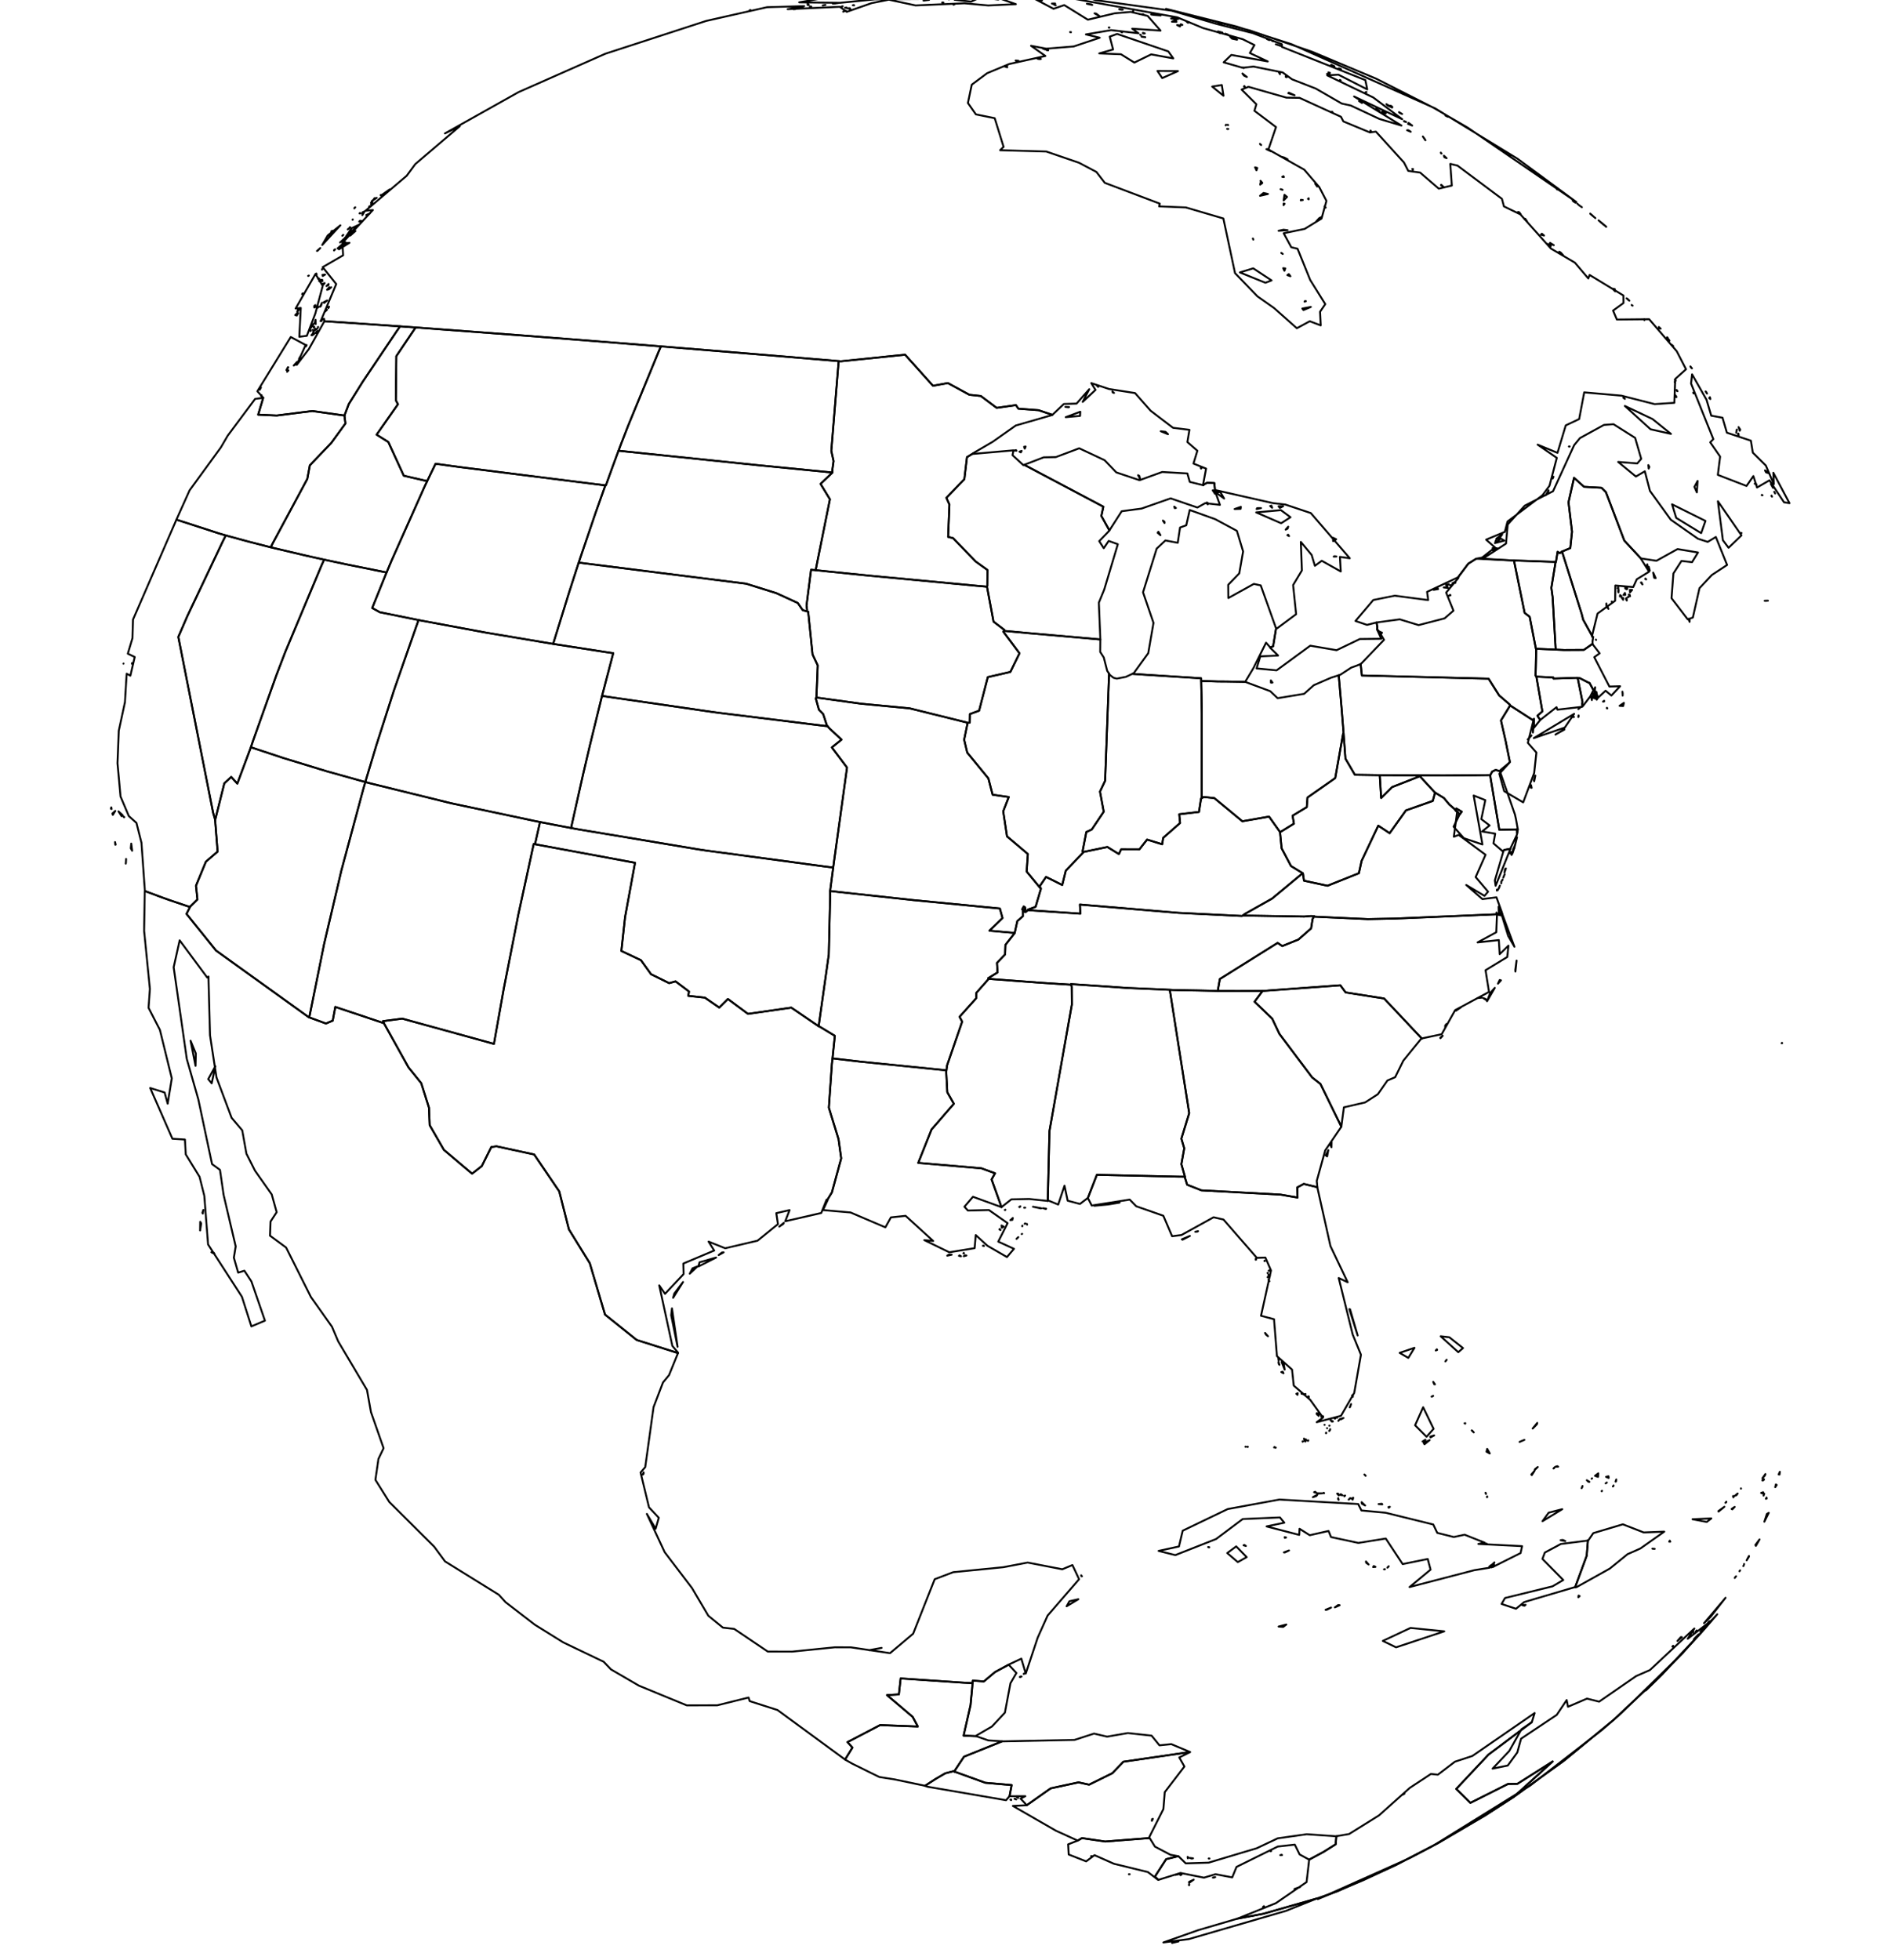 <?xml version="1.0" encoding="utf-8"?><!DOCTYPE svg  PUBLIC '-//W3C//DTD SVG 1.1//EN'  'http://www.w3.org/Graphics/SVG/1.1/DTD/svg11.dtd'><svg enable_background="new 0 0 1000 1040" height="1040px" pretty_print="False" style="stroke-linejoin: round; stroke:#000; fill: none;" version="1.1" viewBox="0 0 1000 1040" width="1000px" xmlns="http://www.w3.org/2000/svg" xmlns:xlink="http://www.w3.org/1999/xlink"><defs><style type="text/css"><![CDATA[path { fill-rule: evenodd; }]]></style></defs><g class="map" id="states"><path d="M853.16,375.865L852.943,375.548L852.888,375.816L853.16,375.865Z M861.937,372.964L861.56,374.626L859.647,374.517L861.937,372.964Z M850.861,372.28L851.475,372.181L851.461,371.835L850.861,372.28Z M861.277,369.093L861.302,367.855L861.143,366.985L861.277,369.093Z M825.729,344.686L825.099,344.654L818.194,344.354L816.161,344.268L815.374,344.254L815.362,344.474L815.275,349.587L815.169,354.225L815.054,358.517L815.512,359.045L817.147,359.123L824.466,359.5L824.594,360.06L837.35,359.658L837.409,359.886L838.532,359.846L843.31,362.29L843.704,362.37L845.767,366.185L845.767,366.185L846.336,365.909L846.656,364.669L846.442,366.869L846.442,366.869L847.283,367.187L847.312,367.478L848.066,370.334L848.066,370.333L852.233,366.506L855.305,369.063L859.923,364.127L854.248,364.292L846.203,348.701L849.055,346.662L845.297,341.787L845.275,341.641L840.714,344.835L830.263,344.892L825.731,344.687L825.729,344.686Z " data-name="Massachusetts"/><path d="M445.26,191.617L445.104,192.041L441.249,239.244L442.45,244.671L441.827,249.167L441.819,250.711L441.671,250.911L435.529,256.761L440.514,264.928L433.883,297.722L432.939,302.535L438.518,303.12L461.02,305.413L518.153,310.807L523.902,311.316L524.052,310.801L524.122,302.431L517.891,297.973L505.872,285.528L503.252,284.882L503.943,267.711L502.327,264.145L511.87,254.254L513.267,242.554L516.438,240.637L516.4,240.547L526.842,234.457L539.154,225.784L558.451,220.216L558.587,220.118L551.244,217.661L540.53,216.859L539.238,214.97L529.027,216.437L520.598,210.116L514.513,209.461L503.132,203.265L495.217,204.704L480.402,188.201L446.291,191.704L445.26,191.617Z " data-name="Minnesota"/><path d="M348.97,183.655L302.974,179.99L278.196,178.064L222.421,173.891L220.626,173.762L219.405,175.53L210.369,188.962L210.111,212.412L211.223,214.496L199.894,230.649L206.102,234.519L214.325,252.419L226.254,255.172L226.678,255.41L226.948,254.842L231.175,246.08L244.394,247.888L320.033,257.399L321.31,257.549L321.558,257.582L322.072,256.192L325.193,247.568L327.529,241.242L328.31,239.15L329.683,235.492L333.352,226.015L349.404,187.053L350.803,183.803L348.97,183.655Z " data-name="Montana"/><path d="M443.089,191.433L402.277,188.019L351.816,183.885L350.803,183.803L349.404,187.053L333.352,226.015L329.683,235.492L328.31,239.15L332.063,239.556L401.304,246.743L438.082,250.352L441.819,250.711L441.827,249.167L442.45,244.671L441.249,239.244L445.104,192.041L445.26,191.617L443.089,191.433Z " data-name="North Dakota"/><path d="M220.626,173.762L220.534,173.755L218.665,173.621L213.176,173.228L212.359,173.17L210.698,175.534L192.541,202.541L185.169,214.337L183.122,219.711L182.872,220.485L182.847,220.562L183.355,224.704L175.845,235.007L164.465,246.897L163.123,254.121L144.631,288.513L143.715,290.403L145.351,290.805L162.694,294.881L170.137,296.536L172.042,296.951L173.977,297.371L183.928,299.482L202.989,303.321L205.198,303.75L206.495,300.643L207.798,297.547L225.294,258.338L226.678,255.41L226.254,255.172L214.325,252.419L206.102,234.519L199.894,230.649L211.223,214.496L210.111,212.412L210.369,188.962L219.405,175.53L220.626,173.762Z " data-name="Idaho"/><path d="M137.878,206.803L138.512,205.589L138.366,205.717L137.878,206.803Z M152.395,197.298L153.1,196.542L152.767,196.57L152.395,197.298Z M152.02,196.388L153.041,194.902L152.816,194.875L152.02,196.388Z M157.09,193.288L157.719,191.976L155.878,193.978L157.09,193.288Z M158.699,190.41L159.61,189.023L159.65,188.73L158.699,190.41Z M162.394,183.818L162.777,183.101L162.6,183.098L162.394,183.818Z M166.23,177.576L166.678,177.223L166.852,176.992L166.23,177.576Z M165.834,177.842L166.403,176.608L165.279,177.847L165.834,177.842Z M166.581,176.132L166.22,176.011L166.241,176.536L166.581,176.132Z M167.644,176.757L168.08,175.924L167.754,176.263L167.644,176.757Z M168.611,175.742L168.539,175.604L168.474,175.631L168.611,175.742Z M166.209,175.283L166.098,175.079L166.052,175.051L166.209,175.283Z M168.471,174.361L166.697,175.301L166.991,175.291L168.471,174.361Z M167.333,174.59L167.259,174.318L167.164,174.389L167.333,174.59Z M168.919,173.507L168.667,173.596L168.913,173.595L168.919,173.507Z M170.214,170.318L170.387,170.448L170.534,170.339L170.535,170.338L170.535,170.338L170.214,170.318L170.214,170.318Z M172.192,170.444L163.941,185.217L157.494,193.618L162.232,183.065L154.336,178.818L136.598,207.616L139.724,211.04L139.718,211.055L137.038,220.029L146.896,220.476L165.746,218.091L181.717,220.327L182.872,220.485L183.122,219.711L185.169,214.337L192.541,202.541L210.698,175.534L212.359,173.17L211.384,173.101L182.408,171.108L172.192,170.444L172.192,170.444Z " data-name="Washington"/><path d="M191.798,414.386L173.34,409.213L150.554,402.271L134.843,397.06L133.17,396.481L133.113,396.65L125.957,415.789L122.72,412.259L119.057,415.667L114.272,434.802L114.213,435.048L114.178,435.193L115.497,451.864L109.277,457.23L104.011,469.997L104.785,477.262L100.939,481.055L100.846,481.276L100.844,481.304L98.996,484.927L114.668,504.381L163.846,539.729L164.153,539.844L164.154,539.837L172.025,500.947L181.219,461.831L192.796,418.847L193.921,414.958L191.798,414.386Z " data-name="Arizona"/><path d="M66.933,455.78L66.825,457.884L66.744,458.243L66.933,455.78Z M61.077,446.812L61.192,448.22L61.4,448.175L61.077,446.812Z M69.673,447.614L69.428,450.107L70.155,451.401L69.673,447.614Z M65.979,433.593L65.494,433.219L65.841,433.691L65.979,433.593Z M61.197,430.275L59.672,431.653L59.89,432.391L61.197,430.275Z M59.087,428.388L58.878,429.102L59.261,429.27L59.087,428.388Z M62.885,430.536L64.531,433.076L65.033,432.493L62.885,430.536Z M65.564,352.1L65.498,352.171L65.549,352.126L65.564,352.1Z M70.078,352.079L70.108,351.824L70.021,352.204L70.078,352.079Z M119.869,284.091L117.991,283.552L116.148,283.016L93.63,275.741L93.504,276.049L70.606,328.741L70.326,338.595L67.847,346.85L71.518,348.609L69.214,358.528L67.228,357.469L66.313,372.586L63.038,387.746L62.362,405L63.965,422.633L68.371,433.003L72.421,436.652L75.075,447.176L76.891,472.62L76.863,472.778L86.048,476.215L90.451,477.776L100.846,481.276L100.846,481.276L100.939,481.055L104.785,477.262L104.011,469.997L109.277,457.23L115.497,451.864L114.178,435.193L114.213,435.048L113.143,431.337L94.646,337.96L99.553,326.663L118.229,287.307L119.869,284.091Z " data-name="California"/><path d="M293.619,341.668L291.688,341.357L258.864,335.829L256.607,335.431L224.233,329.419L222.176,329.017L221.217,331.628L209.176,366.068L199.644,395.817L194.722,412.216L193.921,414.958L196.511,415.647L237.806,425.82L240.719,426.485L283.46,435.558L286.648,436.186L288.741,436.596L295.065,437.816L297.187,438.221L301.452,439.025L303.128,439.339L303.61,437.115L309.56,410.568L313.165,395.227L319.015,371.396L319.557,369.248L319.923,367.819L325.494,346.581L320.559,345.847L295.967,342.043L293.619,341.668Z " data-name="Colorado"/><path d="M134.238,393.286L146.642,358.413L151.443,345.889L170.693,299.946L172.042,296.951L170.137,296.536L162.694,294.881L145.351,290.805L143.715,290.403L142.093,290L132.73,287.605L131.232,287.21L121.233,284.477L119.869,284.091L118.229,287.307L99.553,326.663L94.646,337.96L113.143,431.337L114.213,435.048L114.272,434.802L119.057,415.667L122.72,412.259L125.957,415.789L133.113,396.65L133.17,396.481L134.238,393.286Z " data-name="Nevada"/><path d="M284.651,445.005L285.312,442.063L285.978,439.124L286.648,436.186L283.46,435.558L240.719,426.485L237.806,425.82L196.511,415.647L193.921,414.958L192.796,418.847L181.219,461.831L172.025,500.947L164.154,539.837L164.153,539.844L164.448,539.954L173.008,543.089L176.601,541.57L177.963,534.286L203.672,542.878L203.832,543.013L203.267,541.838L213.537,540.5L262.179,553.89L267.414,524.52L275.175,485.102L283.278,447.82L283.994,447.95L284.651,445.005Z " data-name="New Mexico"/><path d="M93.63,275.741L116.148,283.016L117.991,283.552L119.869,284.091L121.233,284.477L131.232,287.21L132.73,287.605L142.093,290L143.715,290.403L144.631,288.513L163.123,254.121L164.465,246.897L175.845,235.007L183.355,224.704L182.847,220.562L182.872,220.485L181.717,220.327L165.746,218.091L146.896,220.476L137.038,220.029L139.718,211.055L139.571,211.145L135.429,211.645L120.87,231.168L117.239,237.392L100.642,260.163L93.676,275.627L93.63,275.741Z M138.673,210.198L138.833,209.65L138.541,210.1L138.673,210.198Z " data-name="Oregon"/><path d="M172.042,296.951L170.693,299.946L151.443,345.889L146.642,358.413L134.238,393.286L133.17,396.481L134.843,397.06L150.554,402.271L173.34,409.213L191.798,414.386L193.921,414.958L194.722,412.216L199.644,395.817L209.176,366.068L221.217,331.628L222.176,329.017L220.544,328.696L201.605,324.848L197.558,322.613L204.681,304.997L205.198,303.75L202.989,303.321L183.928,299.482L173.977,297.371L172.042,296.951Z " data-name="Utah"/><path d="M308.054,295.879L315.954,272.625L320.418,260.038L321.31,257.549L320.033,257.399L244.394,247.888L231.175,246.08L226.948,254.842L226.678,255.41L225.294,258.338L207.798,297.547L206.495,300.643L205.198,303.75L204.681,304.997L197.558,322.613L201.605,324.848L220.544,328.696L222.176,329.017L224.233,329.419L256.607,335.431L258.864,335.829L291.688,341.357L293.619,341.668L294.458,338.917L302.026,314.46L306.324,301.145L307.189,298.508L308.054,295.879Z " data-name="Wyoming"/><path d="M440.63,472.762L440.627,476.291L439.916,506.496L435.286,539.094L434.529,544.516L434.874,544.645L443.127,549.623L442.202,558.586L441.897,561.569L445.628,562.022L456.851,563.335L502.064,567.905L502.361,567.915L502.703,565.304L510.694,542.097L509.321,539.533L518.139,529.69L518.182,526.864L524.718,519.487L524.665,519.37L524.515,519.042L529.488,515.981L529.169,510.92L533.48,506.448L533.667,501.358L538.495,495.201L538.543,495.023L538.507,495.019L525.194,493.839L532.116,487.121L530.716,482.063L484.703,477.604L446.101,473.41L440.63,472.762Z " data-name="Arkansas"/><path d="M533.123,334.251L527.343,329.857L523.893,311.346L523.902,311.316L518.153,310.807L461.02,305.413L438.518,303.12L432.939,302.535L430.509,302.305L428.084,321.327L428.39,323.553L428.23,324.349L428.981,324.558L431.296,347.27L434.023,353.058L433.356,369.733L433.228,370.116L433.23,370.116L456.987,373.399L482.892,375.862L513.403,383.437L513.585,383.65L514.738,383.429L514.816,378.876L519.694,377.107L524.32,359.285L536.296,356.529L541.126,346.637L532.58,335.207L532.856,334.723L533.123,334.251Z " data-name="Iowa"/><path d="M439.292,385.342L435.38,384.896L381.664,378.245L377.916,377.743L323.499,369.864L319.557,369.248L319.015,371.396L313.165,395.227L309.56,410.568L303.61,437.115L303.128,439.339L307.623,440.171L370.689,450.696L375.051,451.35L437.699,459.76L442.266,460.304L442.687,457.129L449.592,407.288L441.529,396.591L446.661,392.471L440.204,386.43L439.292,385.342Z " data-name="Kansas"/><path d="M433.228,370.116L433.027,370.72L434.673,376.607L436.928,378.9L438.859,384.826L439.292,385.342L440.204,386.43L446.661,392.471L441.529,396.591L449.592,407.288L442.687,457.129L442.266,460.304L441.856,463.415L441.446,466.529L441.038,469.645L440.63,472.762L446.101,473.41L484.703,477.604L530.716,482.063L532.116,487.121L525.194,493.839L538.507,495.019L538.543,495.023L538.772,494.172L539.97,488.754L542.914,486.191L542.863,482.78L542.785,482.673L542.614,482.441L543.37,481.003L544.039,481.394L544.23,482.418L544.114,482.74L544.04,482.949L543.821,483.814L544.341,483.998L545.463,483.043L545.526,482.907L545.656,482.625L549.111,481.392L549.676,481.145L552.47,471.708L552.402,471.255L552.017,471.046L544.94,462.46L545.575,453.144L534.516,443.804L532.498,430.489L535.444,422.923L526.86,421.683L524.608,413.014L513.399,399.341L511.772,392.491L513.584,383.65L513.585,383.65L513.403,383.437L482.892,375.862L456.987,373.399L433.23,370.116L433.228,370.116Z " data-name="Missouri"/><path d="M307.189,298.508L306.324,301.145L302.026,314.46L294.458,338.917L293.619,341.668L295.967,342.043L320.559,345.847L325.494,346.581L319.923,367.819L319.557,369.248L323.499,369.864L377.916,377.743L381.664,378.245L435.38,384.896L439.292,385.342L438.859,384.826L436.928,378.9L434.673,376.607L433.027,370.72L433.228,370.116L433.356,369.733L434.023,353.058L431.296,347.27L428.981,324.558L428.23,324.349L426.048,323.742L423.435,319.952L412.117,314.743L396.059,309.732L310.105,298.91L307.189,298.508Z " data-name="Nebraska"/><path d="M441.038,469.645L441.446,466.529L441.856,463.415L442.266,460.304L437.699,459.76L375.051,451.35L370.689,450.696L307.623,440.171L303.128,439.339L301.452,439.025L297.187,438.221L295.065,437.816L288.741,436.596L286.648,436.186L285.978,439.124L285.312,442.063L284.651,445.005L283.994,447.95L284.553,448.062L337.07,457.813L331.773,486.585L329.807,504.591L340.203,509.491L345.558,516.933L355.188,521.677L358.579,520.721L365.717,526.114L365.322,528.417L374.128,529.366L381.774,534.631L386.35,530.07L397.003,537.978L420.023,534.668L434.423,544.476L434.529,544.516L435.286,539.094L439.916,506.496L440.627,476.291L440.63,472.762L441.038,469.645Z " data-name="Oklahoma"/><path d="M328.31,239.15L327.529,241.242L325.193,247.568L322.072,256.192L321.558,257.582L321.31,257.549L320.418,260.038L315.954,272.625L308.054,295.879L307.189,298.508L310.105,298.91L396.059,309.732L412.117,314.743L423.435,319.952L426.048,323.742L428.23,324.349L428.39,323.553L428.084,321.327L430.509,302.305L432.939,302.535L433.883,297.722L440.514,264.928L435.529,256.761L441.671,250.911L441.819,250.711L438.082,250.352L401.304,246.743L332.063,239.556L328.31,239.15Z " data-name="South Dakota"/><path d="M505.133,665.756L503.6,665.754L502.783,666.272L505.133,665.756Z M510.088,666.591L509.291,666.117L509,666.376L510.088,666.591Z M512.965,666.188L512.211,666.13L511.563,666.571L512.965,666.188Z M511.703,665.129L511.558,664.806L511.407,665.092L511.703,665.129Z M522.141,660.929L521.709,661.018L522.287,661.162L522.141,660.929Z M539.679,657.293L540.495,656.421L539.521,657.356L539.679,657.293Z M542.547,654.693L542.303,654.817L542.33,654.848L542.547,654.693Z M531.052,652.687L530.625,652.124L530.479,652.365L531.052,652.687Z M532.729,650.851L531.574,650.255L531.776,651.482L532.729,650.851Z M542.618,650.697L542.677,650.323L542.568,650.508L542.618,650.697Z M545.155,649.571L545.098,649.444L545.183,649.808L545.155,649.571Z M544.323,649.248L544.122,649.139L543.88,649.393L544.323,649.248Z M536.271,647.406L537.351,647.276L537.408,646.871L536.271,647.406Z M536.887,646.901L537.604,646.403L537.573,646.271L536.887,646.901Z M533.672,641.903L533.349,642.028L533.517,642.117L533.672,641.903Z M502.361,567.915L502.064,567.905L456.851,563.335L445.628,562.022L441.897,561.569L441.566,564.495L439.949,587.747L445.072,604.447L446.494,614.629L441.571,632.694L439.15,636.646L439.352,636.685L436.861,642.101L451.454,643.357L469.957,651.243L472.884,645.964L480.689,645.133L495.33,658.478L490.607,658.021L503.889,664.479L517.308,662.305L517.905,655.333L524.1,661.006L534.481,667.011L538.198,662.638L529.859,658.821L534.828,649.022L524.919,642.075L513.78,642.344L511.911,640.309L516.431,635.018L531.59,640.539L531.59,640.538L526.311,625.828L528.144,622.564L520.937,619.92L487.382,617.038L494.457,599.313L506.288,585.67L502.813,579.553L502.253,568.735L502.361,567.915Z " data-name="Louisiana"/><path d="M359.66,714.641L356.674,694.24L356.26,697.868L359.66,714.641Z M362.546,680.246L357.917,686.384L357.294,688.622L362.546,680.246Z M366.121,675.836L370.273,671.935L367.587,672.991L366.121,675.836Z M380.119,667.261L371.284,669.799L370.723,672.017L380.119,667.261Z M381.451,665.969L384.094,664.515L383.177,664.614L381.451,665.969Z M416.014,648.873L415.805,649.369L413.598,650.876L416.014,648.873Z M283.994,447.95L283.278,447.82L275.175,485.102L267.414,524.52L262.179,553.89L213.537,540.5L203.267,541.838L203.832,543.013L203.889,543.124L216.834,566.391L223.599,574.767L227.686,587.75L228.063,597.034L235.636,610.153L250.563,622.773L255.729,618.749L260.775,608.628L263.533,608.254L283.54,612.587L296.848,632.184L301.957,652.308L313.041,670.264L321.126,697.535L337.942,711.004L359.879,717.961L359.932,717.779L356.878,714.135L349.909,682.039L352.973,686.529L362.836,676.034L362.697,670.45L379.083,663.558L376.111,658.819L384.903,662.349L402.071,658.33L412.919,649.546L412.043,643.718L419.097,642.111L416.795,648.008L435.896,643.631L438.722,636.564L439.15,636.646L441.571,632.694L446.494,614.629L445.072,604.447L439.949,587.747L441.566,564.495L441.897,561.569L442.202,558.586L443.127,549.623L434.874,544.645L434.529,544.516L434.423,544.476L420.023,534.668L397.003,537.978L386.35,530.07L381.774,534.631L374.128,529.366L365.322,528.417L365.717,526.114L358.579,520.721L355.188,521.677L345.558,516.933L340.203,509.491L329.807,504.591L331.773,486.585L337.07,457.813L284.553,448.062L283.994,447.95Z " data-name="Texas"/><path d="M815.512,359.045L815.653,360.046L818.662,377.451L816.033,379.801L817.517,382.042L817.53,382.026L826.173,375.246L826.649,376.552L839.638,375.055L839.911,374.871L839.783,373.127L840,372.604L837.678,361.114L837.409,359.886L837.35,359.658L824.594,360.06L824.466,359.5L817.147,359.123L815.512,359.045Z " data-name="Connecticut"/><path d="M829.072,292.635L829.066,292.636L827.926,293.546L826.745,292.768L825.855,298.163L825.834,298.162L825.673,298.237L823.452,311.907L824.118,316.875L825.729,344.682L825.729,344.686L825.731,344.687L830.263,344.892L840.714,344.835L845.275,341.641L845.275,341.641L845.296,340.156L845.652,337.892L845.061,337.89L845.057,337.379L840.307,328.783L839.564,325.843L829.42,293.679L829.072,292.635Z " data-name="New Hampshire"/><path d="M844.948,371.473L844.958,369.438L844.635,370.125L844.948,371.473Z M846.696,370.638L845.735,367.828L845.528,370.244L846.696,370.638Z M846.422,367.523L846.819,369.396L847.479,371.295L848.066,370.334L847.312,367.478L847.283,367.187L846.442,366.869L846.422,367.523Z M837.409,359.886L837.678,361.114L840,372.604L839.783,373.127L839.911,374.871L840.116,374.733L844.086,369.537L845.758,366.233L845.767,366.185L843.704,362.37L843.31,362.29L838.532,359.846L837.409,359.886Z " data-name="Rhode Island"/><path d="M825.834,298.162L824.688,298.127L819.976,297.979L816.396,297.862L804.169,297.433L803.52,297.41L803.628,297.647L809.243,325.197L811.932,327.265L815.231,344.242L815.374,344.254L816.161,344.268L818.194,344.354L825.099,344.654L825.729,344.686L825.729,344.682L824.118,316.875L823.452,311.907L825.673,298.237L825.834,298.162Z " data-name="Vermont"/><path d="M568.538,522.488L568.837,523.528L568.917,533.039L557.03,600.174L556.139,637.221L556.675,637.101L561.689,639.158L565.028,629.146L566.701,637.099L573.226,638.836L577.167,635.833L577.315,635.925L582.191,623.37L625.568,624.352L628.862,624.376L628.925,624.271L627.069,617.741L628.583,609.307L627.064,604.191L631.205,590.643L620.926,525.354L620.906,525.209L617.378,525.032L598.243,524.224L588.621,523.524L568.423,522.179L568.538,522.488Z " data-name="Alabama"/><path d="M677.197,768.142L677.007,768.155L676.991,768.214L677.197,768.142Z M676.31,767.969L676.28,768.055L676.3,768.086L676.31,767.969Z M676.545,767.819L676.515,767.782L676.5,767.826L676.545,767.819Z M662.316,767.717L662.277,767.711L662.276,767.767L662.316,767.717Z M662.09,767.749L662.086,767.669L662.06,767.781L662.09,767.749Z M662.227,767.62L662.197,767.679L662.22,767.692L662.227,767.62Z M661.15,767.658L661.093,767.6L661.059,767.716L661.15,767.658Z M691.524,764.847L691.395,764.778L691.425,765.013L691.524,764.847Z M694.383,764.478L694.429,764.252L694.157,764.555L694.383,764.478Z M693.454,764.176L693.085,763.721L692.998,763.804L693.454,764.176Z M692.889,764.896L692.133,763.329L692.453,764.643L692.889,764.896Z M703.84,760.163L703.807,760.511L703.99,760.35L703.84,760.163Z M705.548,759.324L705.933,758.846L705.509,759.182L705.548,759.324Z M706.079,758.396L705.996,758.324L706.001,758.427L706.079,758.396Z M704.441,757.857L704.36,757.802L704.428,757.877L704.441,757.857Z M705.704,756.438L705.581,756.423L705.56,756.558L705.704,756.438Z M703.074,756.068L703.009,756.019L703.046,756.088L703.074,756.068Z M707.015,754.23L706.817,754.225L707.068,754.352L707.015,754.23Z M707.461,754.285L707.339,754.014L707.325,754.296L707.461,754.285Z M706.777,753.991L706.763,753.812L706.718,754.018L706.777,753.991Z M710.646,753.666L710.628,753.568L710.373,753.95L710.646,753.666Z M706.374,753.572L706.236,753.591L706.326,753.74L706.374,753.572Z M708.738,752.696L708.478,752.59L708.39,752.693L708.738,752.696Z M709.72,752.281L709.705,752.202L709.615,752.241L709.72,752.281Z M701.403,751.665L701.435,751.494L701.244,751.69L701.403,751.665Z M702.3,751.474L702.067,751.49L702.193,752.069L702.3,751.474Z M699.907,751.317L700.143,750.693L699.558,750.695L699.907,751.317Z M698.833,750.18L699.213,750.67L699.283,750.465L698.833,750.18Z M713.099,752.403L711.063,753.056L711.647,753.159L713.099,752.403Z M699.609,749.956L698.949,749.833L698.892,750.04L699.609,749.956Z M716.412,746.786L716.713,746.318L717.131,744.998L716.412,746.786Z M718.066,741.15L718.015,740.14L717.654,740.478L718.066,741.15Z M694.562,740.873L694.278,741.088L694.78,741.247L694.562,740.873Z M692.929,739.671L691.892,739.881L692.609,740.079L692.929,739.671Z M690.891,739.597L690.888,739.367L690.81,739.418L690.891,739.597Z M688.81,739.251L688.099,739.552L688.708,740.102L688.81,739.251Z M691.526,739.675L691.562,739.375L691.085,739.205L691.526,739.675Z M680.811,727.844L680.101,728.038L681.254,728.648L680.811,727.844Z M679.114,724.207L678.616,722.767L678.782,723.78L679.114,724.207Z M681.867,726.736L681.297,723.138L680.275,722.662L681.867,726.736Z M678.701,721.978L678.701,721.042L678.523,720.549L678.701,721.978Z M673.012,709.018L671.459,707.272L671.95,708.149L673.012,709.018Z M720.634,708.614L716.596,694.735L716.198,694.633L720.634,708.614Z M673.803,679.797L673.482,679.603L673.78,679.855L673.803,679.797Z M673.306,678.941L673.255,678.993L673.332,679.098L673.306,678.941Z M672.875,677.738L672.879,677.618L672.775,677.698L672.875,677.738Z M673.384,677.319L673.688,677.661L673.727,677.381L673.384,677.319Z M674.116,676.999L673.703,677L673.746,677.1L674.116,676.999Z M673.437,676.796L673.192,676.435L673.265,676.509L673.437,676.796Z M672.985,675.416L672.755,675.46L672.979,675.508L672.985,675.416Z M673.929,674.247L673.527,674.179L673.393,674.264L673.929,674.247Z M674.396,674.542L673.997,673.927L674.185,674.065L674.396,674.542Z M671.335,669.135L671.179,668.931L671.132,669.1L671.335,669.135Z M666.796,668.302L666.547,667.886L666.521,668.44L666.796,668.302Z M627.68,657.797L631.581,655.796L627.318,657.591L627.68,657.797Z M635.448,653.547L635.928,653.289L634.446,653.604L635.448,653.547Z M594.255,638.116L580.858,639.793L588.138,639.119L594.255,638.116Z M628.862,624.376L625.568,624.352L582.191,623.37L577.315,635.925L577.662,636.14L579.47,639.685L599.636,636.521L603.108,640.074L617.487,645.098L622.126,655.957L627.11,655.314L644.15,645.897L649.394,647.092L667.109,667.424L671.623,667.264L674.629,674.146L669.328,698.159L676.242,699.988L677.799,719.581L685.809,726.749L686.704,735.216L695.457,742.785L702.235,752.21L698.9,754.645L711.77,751.241L718.822,739.071L722.365,718.836L717.981,708.056L710.56,678.127L715.328,680.377L706.174,661.163L699.245,630.134L699.237,629.948L692.01,628.205L688.611,630.044L688.724,635.433L679.65,633.879L637.719,631.626L630.108,628.617L628.813,624.457L628.862,624.376Z " data-name="Florida"/><path d="M704.419,613.613L705.036,610.265L703.69,613.078L704.419,613.613Z M706.72,608.741L706.798,606.067L706.176,607.591L706.72,608.741Z M670.142,525.792L668.675,525.803L662.789,525.837L656.873,525.85L647.945,525.831L646.451,525.824L644.714,525.758L635.629,525.554L628.105,525.43L623.069,525.317L620.906,525.209L620.926,525.354L631.205,590.643L627.064,604.191L628.583,609.307L627.069,617.741L628.925,624.271L628.862,624.376L628.813,624.457L630.108,628.617L637.719,631.626L679.65,633.879L688.724,635.433L688.611,630.044L692.01,628.205L699.237,629.948L699.237,629.948L698.929,626.582L703.384,610.433L711.966,597.862L711.95,597.808L700.854,575.133L696.453,571.686L679.091,548.587L675.282,540.522L665.91,531.531L670.15,525.823L670.142,525.792Z " data-name="Georgia"/><path d="M544.199,640.815L543.67,640.772L543.621,640.859L544.199,640.815Z M555.287,641.366L553.675,641.098L555.128,641.524L555.287,641.366Z M541.615,640.101L541.001,640.381L541.149,640.574L541.615,640.101Z M552.736,641.132L548.267,640.307L552.518,641.209L552.736,641.132Z M524.665,519.37L524.718,519.487L518.182,526.864L518.139,529.69L509.321,539.533L510.694,542.097L502.703,565.304L502.361,567.915L502.253,568.735L502.813,579.553L506.288,585.67L494.457,599.313L487.382,617.038L520.937,619.92L528.144,622.564L526.311,625.828L531.59,640.538L531.649,640.469L536.814,636.384L546.358,636.192L556.119,637.226L556.139,637.221L557.03,600.174L568.917,533.039L568.837,523.528L568.538,522.488L568.337,522.476L562.255,522.1L551.537,521.392L527.356,519.588L524.665,519.37Z " data-name="Mississippi"/><path d="M670.142,525.792L670.15,525.823L665.91,531.531L675.282,540.522L679.091,548.587L696.453,571.686L700.854,575.133L711.95,597.808L711.95,597.808L713.309,587.563L724.595,584.953L731.333,580.621L736.417,573.327L740.542,571.574L744.834,562.841L754.238,551.291L754.711,551.102L734.664,529.821L714.22,526.605L711.427,522.802L670.496,525.79L670.142,525.792Z " data-name="South Carolina"/><path d="M587.681,355.939L585.878,348.874L583.982,345.924L584.049,339.509L584.042,339.3L545.76,335.93L536.142,335.034L532.861,334.723L532.856,334.723L532.58,335.207L541.126,346.637L536.296,356.529L524.32,359.285L519.694,377.107L514.816,378.876L514.738,383.429L513.585,383.65L513.584,383.65L511.772,392.491L513.399,399.341L524.608,413.014L526.86,421.683L535.444,422.923L532.498,430.489L534.516,443.804L545.575,453.144L544.94,462.46L552.017,471.046L552.402,471.255L551.764,470.405L555.233,465.314L563.835,469.596L565.718,461.978L574.954,452.334L575.057,452.009L574.605,451.788L576.614,441.475L579.486,440.14L585.848,430.712L583.864,420.01L586.585,414.313L588.672,357.446L587.681,355.939Z " data-name="Illinois"/><path d="M597.592,359.161L592.791,360.08L591.085,359.676L589.152,358.174L588.672,357.446L586.585,414.313L583.864,420.01L585.848,430.712L579.486,440.14L576.614,441.475L574.605,451.788L575.057,452.009L575.51,451.975L587.795,449.422L593.906,453.188L595.081,450.694L604.763,450.716L608.85,445.502L616.885,447.981L617.4,444.574L626.376,436.694L625.935,432.05L636.404,430.826L637.509,423.734L637.869,423.521L637.883,421.538L637.899,378.491L637.745,369.039L637.608,363.204L637.573,361.347L637.545,359.913L607.156,357.976L601.008,357.556L597.592,359.161Z " data-name="Indiana"/><path d="M544.23,482.418L544.039,481.394L543.37,481.003L542.614,482.441L542.785,482.673L544.114,482.74L544.23,482.418Z M637.869,423.521L637.509,423.734L636.404,430.826L625.935,432.05L626.376,436.694L617.4,444.574L616.885,447.981L608.85,445.502L604.763,450.716L595.081,450.694L593.906,453.188L587.795,449.422L575.51,451.975L575.057,452.009L574.954,452.334L565.718,461.978L563.835,469.596L555.233,465.314L551.764,470.405L552.402,471.255L552.47,471.708L549.676,481.145L549.111,481.392L545.656,482.625L545.526,482.907L549.024,483.162L573.438,484.798L573.202,479.962L625.624,484.385L659.219,486.031L659.742,485.785L660.59,485.044L675.237,476.781L690.395,464.203L691.403,463.291L691.056,463.086L685.237,459.531L680.259,450.138L679.441,441.692L679.441,441.548L679.251,441.252L673.599,433.3L659.427,435.783L644.54,423.475L638.914,422.908L637.869,423.521Z " data-name="Kentucky"/><path d="M765.751,549.6L764.455,550.663L764.556,550.902L765.751,549.6Z M767.742,543.354L767.107,544.113L767.069,545.125L767.742,543.354Z M775.464,534.5L773.834,535.242L772.764,536.313L775.464,534.5Z M788.977,530.688L788.492,530.042L787.334,529.642L788.977,530.688Z M786.54,529.376L785.664,529.144L784.118,529.603L786.54,529.376Z M789.3,531.288L793.42,524.169L790.956,526.931L789.3,531.288Z M795.085,521.931L796.68,520.181L796.006,519.991L795.085,521.931Z M804.347,515.522L804.971,509.69L804.303,514.589L804.347,515.522Z M797.385,485.005L797.164,485.016L796.953,485.025L796.95,485.025L796.961,485.056L800.515,496.611L803.837,502.357L797.385,485.005L797.385,485.005Z M795.586,485.091L794.854,485.125L794.851,485.125L794.972,485.315L796.567,485.708L796.507,485.065L796.503,485.047L796.222,485.061L795.965,485.073L795.965,485.073L795.868,485.227L795.676,485.247L795.586,485.091L795.586,485.091Z M697.535,486.134L696.695,487.677L695.922,492.603L689.192,498.535L680.612,501.985L678.16,500.297L647.486,519.481L646.576,524.655L646.451,525.824L647.945,525.831L656.873,525.85L662.789,525.837L668.675,525.803L670.142,525.792L670.496,525.79L711.427,522.802L714.22,526.605L734.664,529.821L754.711,551.102L755.198,550.907L765.21,548.779L772.39,535.983L790.358,526.329L788.509,514.808L800.052,507.781L800.658,501.766L795.999,506.295L795.551,498.817L784.264,500.054L794.19,494.681L794.575,485.193L794.558,485.138L740.753,487.402L726.066,487.706L697.666,486.404L697.535,486.134Z " data-name="North Carolina"/><path d="M712.964,386.77L712.189,377.014L711.989,374.586L710.57,358.308L706.421,359.631L697.327,363.595L692.213,368.153L678.153,370.475L674.233,366.752L661.143,361.9L661.133,361.811L650.834,361.639L646.467,361.613L638.799,361.367L637.573,361.347L637.608,363.204L637.745,369.039L637.899,378.491L637.883,421.538L637.869,423.521L638.914,422.908L644.54,423.475L659.427,435.783L673.599,433.3L679.251,441.252L679.441,441.548L679.45,441.562L686.796,437.046L686.093,432.807L693.602,428.271L693.993,423.171L708.735,412.858L712.897,389.289L713.152,389.22L712.964,386.77Z " data-name="Ohio"/><path d="M545.526,482.907L545.463,483.043L544.341,483.998L543.821,483.814L544.04,482.949L544.114,482.74L542.785,482.673L542.863,482.78L542.914,486.191L539.97,488.754L538.772,494.172L538.543,495.023L538.495,495.201L533.667,501.358L533.48,506.448L529.169,510.92L529.488,515.981L524.515,519.042L524.665,519.37L527.356,519.588L551.537,521.392L562.255,522.1L568.337,522.476L568.538,522.488L568.423,522.179L588.621,523.524L598.243,524.224L617.378,525.032L620.906,525.209L623.069,525.317L628.105,525.43L635.629,525.554L644.714,525.758L646.451,525.824L646.576,524.655L647.486,519.481L678.16,500.297L680.612,501.985L689.192,498.535L695.922,492.603L696.695,487.677L697.535,486.134L695.804,486.054L692.251,486.35L661.736,485.84L659.742,485.785L659.219,486.031L625.624,484.385L573.202,479.962L573.438,484.798L549.024,483.162L545.526,482.907Z " data-name="Tennessee"/><path d="M795.965,485.073L796.222,485.061L796.503,485.047L796.503,485.047L796.372,484.431L795.976,485.055L795.965,485.073Z M794.567,471.992L794.486,472.532L794.988,472.355L794.567,471.992Z M796.828,468.726L796.881,467.811L796.824,467.79L796.828,468.726Z M796.094,469.889L795.65,471.166L795.34,471.702L796.094,469.889Z M797.28,467.25L797.527,466.714L797.187,467.222L797.28,467.25Z M798.327,464.594L798.649,463.915L797.895,465.708L798.327,464.594Z M798.577,462.986L799.301,460.794L798.806,461.21L798.577,462.986Z M801.735,452.967L802.087,452.101L801.926,452.253L801.735,452.967Z M801.702,450.41L800.453,450.611L798.479,450.964L797.682,451.733L797.921,451.856L793.453,467.139L793.85,469.991L801.696,450.492L801.702,450.41Z M803.713,450.101L803.42,450.161L803.221,450.519L802.326,453.667L802.9,452.595L803.713,450.101Z M691.403,463.291L690.395,464.203L675.237,476.781L660.59,485.044L659.742,485.785L661.736,485.84L692.251,486.35L695.804,486.054L697.535,486.134L697.666,486.404L726.066,487.706L740.753,487.402L794.558,485.138L794.558,485.138L794.32,484.55L794.285,484.228L794.851,485.125L794.851,485.125L794.854,485.125L795.586,485.091L795.561,485.049L795.426,481.099L795.923,481.383L796.95,485.025L796.95,485.025L796.953,485.025L797.164,485.016L797.385,485.005L797.148,484.04L794.294,476.14L786.846,477.084L778.242,469.577L787.942,475.367L789.839,473.13L783.256,465.387L788.503,453.544L774.232,443.026L771.692,443.988L773.432,430.769L773.333,430.521L773.077,430.491L772.861,430.381L772.444,429.783L772.205,429.399L769.264,426.87L766.409,423.451L762.05,420.763L761.723,420.597L761.7,420.685L760.507,424.983L746.231,430.019L737.605,442.113L731.572,438.111L722.714,456.786L721.281,463.349L704.62,469.991L692.133,467.31L691.566,463.469L691.403,463.291Z " data-name="Virginia"/><path d="M543.251,246.88L537.416,241.51L537.948,238.956L516.527,240.844L516.438,240.637L513.267,242.554L511.87,254.254L502.327,264.145L503.943,267.711L503.252,284.882L505.872,285.528L517.891,297.973L524.122,302.431L524.052,310.801L523.902,311.316L523.893,311.346L527.343,329.857L533.123,334.251L532.856,334.723L532.861,334.723L536.142,335.034L545.76,335.93L584.042,339.3L583.982,337.521L583.258,319.797L586.112,312.829L593.322,288.774L588.468,287.028L585.863,290.887L583.454,287.142L588.804,281.596L588.856,281.46L584.597,273.776L585.657,268.867L543.69,246.661L543.251,246.88Z M544.399,236.955L543.575,237.083L543.942,238.074L544.399,236.955Z M538.395,239.03L539.496,239.186L539.295,238.837L538.395,239.03Z M542.266,239.244L541.095,239.662L541.865,240.031L542.266,239.244Z " data-name="Wisconsin"/><path d="M713.152,389.22L712.897,389.289L708.735,412.858L693.993,423.171L693.602,428.271L686.093,432.807L686.796,437.046L679.45,441.562L679.441,441.548L679.441,441.692L680.259,450.138L685.237,459.531L691.056,463.086L691.403,463.291L691.566,463.469L692.133,467.31L704.62,469.991L721.281,463.349L722.714,456.786L731.572,438.111L737.605,442.113L746.231,430.019L760.507,424.983L761.7,420.685L761.723,420.597L761.7,420.586L753.639,411.883L738.897,417.643L733.084,423.409L732.34,411.306L730.16,411.279L719.154,411.109L714.127,402.532L713.153,389.234L713.152,389.22Z " data-name="West Virginia"/><path d="M790.992,411.257L791.205,412.949L795.797,440.275L805.037,440.092L805.001,439.925L805.139,439.917L805.423,440.074L805.429,440.08L805.634,440.063L805.526,439.56L804.709,434.916L804.119,432.216L796.144,409.293L796.181,409.219L793.877,408.526L792.056,409.397L791.052,411.256L790.992,411.257Z " data-name="Delaware"/><path d="M772.444,429.783L772.861,430.381L773.077,430.491L773.333,430.521L773.471,430.586L774.073,431.196L774.273,431.621L774.17,432.428L774.279,432.827L775.046,431.798L775.87,430.689L773.015,429.015L772.444,429.783Z " data-name="District of Columbia"/><path d="M803.82,449.772L805.219,444.265L804.179,448.24L803.53,449.964L803.42,450.161L803.713,450.101L803.82,449.772Z M805.634,440.063L805.429,440.08L805.486,440.787L805.384,442.1L805.633,440.072L805.634,440.063Z M732.34,411.306L733.084,423.409L738.897,417.643L753.639,411.883L761.7,420.586L761.723,420.597L762.05,420.763L766.409,423.451L769.264,426.87L772.205,429.399L772.444,429.783L773.015,429.015L775.87,430.689L775.046,431.798L774.279,432.827L774.323,432.987L771.56,438.646L777.006,444.769L786.849,448.08L782.197,422.113L788.372,424.561L786.243,434.637L790.657,437.986L786.673,441.185L793.625,442.36L792.714,447.491L797.587,451.684L797.682,451.733L798.479,450.964L800.453,450.611L801.702,450.41L801.715,450.208L805.187,442.824L805.174,442.462L805.068,440.233L805.037,440.092L795.797,440.275L791.205,412.949L790.992,411.257L789.313,411.282L782.297,411.373L766.134,411.481L734.266,411.33L732.34,411.306Z " data-name="Maryland"/><path d="M812.975,418.038L812.659,416.604L812.566,417.939L812.975,418.038Z M814.331,414.552L814.928,411.531L814.139,414.05L814.331,414.552Z M813.928,382.315L812.392,381.322L803.095,375.317L801.534,374.308L801.547,374.347L796.68,382.284L799.076,392.727L801.435,404.352L801.247,404.665L795.8,410.56L798.384,419.802L808.479,425.757L814.308,410.22L815.49,399.313L810.969,394.178L813.928,382.315L813.928,382.315Z " data-name="New Jersey"/><path d="M812.905,390.256L811.31,391.928L810.9,392.407L812.905,390.256Z M825.591,389.777L830.365,387.108L830.333,386.917L825.591,389.777Z M813.662,388.684L813.991,385.341L813.604,387.024L813.662,388.684Z M835.444,380.451L834.494,379.771L834.254,380.554L835.444,380.451Z M837.865,379.601L837.754,380.487L837.917,380.034L837.865,379.601Z M835.535,378.772L814.119,391.651L830.58,386.054L835.535,378.772Z M838.507,375.707L838.815,375.298L837.733,376.247L838.507,375.707Z M774.088,306.678L767.591,314.428L771.481,324.022L766.753,328.123L752.989,331.699L742.962,328.639L731.621,330.17L730.601,330.315L730.727,330.71L731.064,332.687L730.992,334.105L731.651,334.556L734.614,339.499L722.374,352.269L722.203,352.341L722.843,358.422L790.113,360.119L795.716,369.001L801.384,373.869L801.534,374.308L803.095,375.317L812.392,381.322L813.928,382.315L813.843,381.753L814.249,381.364L814.22,386.147L817.433,382.142L817.517,382.042L816.033,379.801L818.662,377.451L815.653,360.046L815.512,359.045L815.054,358.517L815.169,354.225L815.275,349.587L815.362,344.474L815.374,344.254L815.231,344.242L811.932,327.265L809.243,325.197L803.628,297.647L803.52,297.41L802.922,297.388L783.549,296.46L779.322,299.116L773.859,306.376L774.088,306.678Z M732.644,336.957L733.546,335.721L731.939,335.033L732.644,336.957Z M770.926,309.478L772.51,309.286L772.47,308.71L770.926,309.478Z M769.666,310.566L770.616,310.504L770.904,310.327L769.666,310.566Z M769.882,315.87L769.721,315.61L769.108,316.097L769.882,315.87Z " data-name="New York"/><path d="M720.272,353.142L717.168,354.269L711.364,358.054L710.57,358.308L711.989,374.586L712.189,377.014L712.964,386.77L713.152,389.22L713.153,389.234L714.127,402.532L719.154,411.109L730.16,411.279L732.34,411.306L734.266,411.33L766.134,411.481L782.297,411.373L789.313,411.282L790.992,411.257L791.052,411.256L792.056,409.397L793.877,408.526L796.181,409.219L796.568,408.459L800.706,405.044L801.123,404.521L801.435,404.352L799.076,392.727L796.68,382.284L801.547,374.347L801.534,374.308L801.384,373.869L795.716,369.001L790.113,360.119L722.843,358.422L722.203,352.341L720.272,353.142Z " data-name="Pennsylvania"/><path d="M847.111,339.436L847.024,339.402L847.208,339.55L847.111,339.436Z M853.761,323.088L853.182,321.833L853.147,322.327L853.761,323.088Z M852.684,321.698L852.705,320.789L852.646,320.217L852.684,321.698Z M855.654,319.346L855.468,319.189L855.562,319.423L855.654,319.346Z M863.482,318.653L863.361,317.269L863.031,317.726L863.482,318.653Z M861.538,318.256L861.644,317.384L860.766,317.106L861.538,318.256Z M864.425,316.768L864.142,316.638L864.183,316.868L864.425,316.768Z M860.594,316.267L859.93,315.747L859.837,316.514L860.594,316.267Z M864.525,315.469L865.221,316.394L864.99,315.576L864.525,315.469Z M862.489,314.606L861.746,315.706L862.709,315.639L862.489,314.606Z M859.182,313.081L858.873,313.433L859.042,314.329L859.182,313.081Z M863.766,312.513L863.671,311.802L863.425,312.103L863.766,312.513Z M863.352,312.659L862.647,311.584L862.657,312.244L863.352,312.659Z M858.998,312.467L858.88,311.473L858.583,312.18L858.998,312.467Z M866.307,313.003L865.175,314.322L865.123,312.992L866.307,313.003Z M871.79,310.124L871.307,309.091L870.982,309.087L871.79,310.124Z M873.783,307.43L873.377,307.002L873.305,307.249L873.783,307.43Z M874.668,301.622L873.989,301.28L874.712,301.852L874.668,301.622Z M875.675,302.762L875.153,300.764L875.084,302.555L875.675,302.762Z M874.578,301.12L874.387,299.451L873.928,300.298L874.578,301.12Z M829.072,292.635L829.42,293.679L839.564,325.843L840.307,328.783L845.057,337.379L845.056,337.293L847.933,325.568L857.279,318.785L857.392,310.674L866.885,311.514L868.765,307.381L875.309,303.352L870.959,296.451L871.117,296.487L862.165,286.856L852.397,261.145L850.073,258.836L840.803,258.325L835.477,253.537L832.547,266.509L834.42,282.121L833.498,290.814L829.294,292.591L829.072,292.635Z " data-name="Maine"/><path d="M638.748,257.495L631.507,255.705L630.215,251.214L616.898,250.435L604.845,254.797L592.51,250.657L586.298,244.186L572.824,237.87L560.395,242.547L553.972,242.669L544.07,246.472L543.69,246.661L585.657,268.867L584.597,273.776L588.856,281.46L588.878,281.4L595.384,271.27L605.954,269.851L621.348,264.439L635.564,269.309L639.695,266.994L647.523,267.89L644.721,259.985L644.899,260.014L644.569,256.348L640.798,256.122L638.713,257.269L638.748,257.495Z M677.318,333.41L669.188,310.634L665.519,309.834L651.973,317.332L651.91,310.301L657.797,304.23L659.831,292.615L656.535,281.682L645.027,275.486L631.475,270.614L629.633,278.741L626.355,279.919L625.149,288.028L618.583,286.782L613.944,291.11L606.705,314.289L612.25,330.509L609.465,346.586L601.773,357.196L601.008,357.556L607.156,357.976L637.545,359.913L637.573,361.347L638.799,361.367L646.467,361.613L650.834,361.639L661.133,361.811L661.099,361.502L665.383,354.361L671.993,341.03L674.195,343.502L674.205,343.595L675.765,342.922L677.332,333.408L677.318,333.41Z M605.179,254.237L604.768,252.572L604.11,252.141L605.179,254.237Z M573.291,220.664L573.399,218.474L565.683,221.351L573.291,220.664Z M624.15,269.559L623.266,268.823L623.546,269.646L624.15,269.559Z M618.129,277.532L618.079,276.815L617.254,276.229L618.129,277.532Z M615.958,283.971L614.874,282.157L614.466,282.689L615.958,283.971Z M641.031,267.649L640.981,266.827L640.54,266.636L641.031,267.649Z M644.919,262.004L644.097,260.21L643.686,260.178L644.919,262.004Z " data-name="Michigan"/></g><g class="map" id="world"><path d="M936.819,782.872L937.052,782.152L935.479,784.368L936.819,782.872Z "/><path d="M942.604,787.685L942.255,789.12L943.023,787.962L942.604,787.685Z M944.728,780.944L944.09,782.344L944.541,782.418L944.728,780.944Z "/><path d="M829.239,800.784L822.019,802.644L818.712,807.188L829.239,800.784Z M789.381,794.435L789.361,793.972L789.26,794.441L789.381,794.435Z M788.767,792.564L788.507,792.063L788.703,792.676L788.767,792.564Z M824.858,779.076L825.143,778.573L824.572,779.212L824.858,779.076Z M827.032,778.251L826.599,777.988L825.711,778.24L827.032,778.251Z M813.077,782.687L814.516,780.431L812.787,782.407L813.077,782.687Z M816.198,778.428L814.736,779.593L814.583,780.008L816.198,778.428Z M724.873,783.055L724.189,782.37L724.84,783.071L724.873,783.055Z M789.384,768.801L789.01,770.29L790.76,771.222L789.384,768.801Z M809.143,764.008L806.565,765.112L807.723,764.576L809.143,764.008Z M815.731,755.765L815.943,755.019L813.522,758.006L815.731,755.765Z M758.857,764.136L755.66,765.611L756.083,766.345L758.857,764.136Z M756.333,764.645L756.589,763.922L755.046,764.878L756.333,764.645Z M782.267,760.055L781.409,759.096L781.162,758.991L782.267,760.055Z M761.262,761.632L759.138,762.302L759.299,762.709L761.262,761.632Z M777.726,755.401L777.747,755.155L777.362,755.235L777.726,755.401Z M755.38,746.698L751.11,756.273L757.189,762.371L760.94,758.158L755.38,746.698Z M760.71,740.638L759.846,741.068L760.511,740.881L760.71,740.638Z M761.678,734.558L760.741,733.223L761.27,734.512L761.678,734.558Z M767.763,721.678L767.854,721.507L767.165,722.397L767.763,721.678Z M762.817,716.294L762.657,715.965L762.089,716.596L762.817,716.294Z M750.798,715.172L742.914,717.849L747.514,720.514L750.798,715.172Z M764.677,709.044L774.032,717.484L776.541,715.31L769.292,709.566L764.677,709.044Z "/><path d="M541.58,889.91L541.471,889.684L541.302,889.835L541.58,889.91Z M542.212,889.604L541.955,889.485L541.957,889.681L542.212,889.604Z M543.849,887.925L543.491,887.997L543.4,888.264L543.849,887.925Z M516.222,893.096L515.943,896.407L515.14,904.818L511.463,920.954L518.083,921.235L518.198,920.917L526.494,916.121L533.409,908.726L536.328,893.165L539.484,887.715L535.386,883.301L535.386,883.301L528.118,887.227L522.215,892.205L516.352,891.75L516.222,893.096Z "/><path d="M945.863,553.344L945.702,553.569L945.963,553.49L945.863,553.344Z "/><path d="M893.518,876.722L860.866,908.709L850.545,917.734L812.239,947.418L760.269,979.624L748.629,985.743L699.457,1007.709L723.619,997.672L740.688,989.707L740.802,989.651L763.209,978.019L788.48,963.182L802.784,953.916L803.214,953.627L803.298,953.57L830.097,934.282L856.421,912.655L882.435,888.213L882.24,888.409L882.642,888.005L880.917,889.733L873.617,896.875L893.279,876.978L893.518,876.722Z "/><path d="M896.794,329.975L896.322,328.317L896.832,329.031L896.794,329.975Z M938.393,318.729L936.671,318.789L937.194,318.842L938.393,318.729Z M877.468,303.825L878.798,306.77L877.993,306.556L877.468,303.825Z M794.584,290.913L792.31,291.971L792.259,290.819L794.584,290.913Z M793.923,287.287L793.77,287.343L794.038,286.656L793.923,287.287Z M797.345,283.548L795.389,286.284L794.232,285.814L797.345,283.548Z M798.456,286.869L793.462,288.198L796.647,285.792L798.456,286.869Z M924.408,282.807L924.149,282.986L923.946,282.775L924.408,282.807Z M820.448,262.822L821.954,260.184L821.567,261.642L820.448,262.822Z M911.836,265.962L924.347,284.078L917.502,290.649L914.498,286.654L911.836,265.962Z M887.491,267.594L905.237,276.403L902.959,282.887L889.682,274.783L887.491,267.594Z M940.554,263.537L940.224,263.152L940.28,262.969L940.554,263.537Z M935.537,262.782L935.123,262.77L935.161,262.582L935.537,262.782Z M942.203,261.847L941.738,260.957L941.845,261.015L942.203,261.847Z M824.184,253.884L823.703,253.772L824.57,252.94L824.184,253.884Z M901.053,255.193L899.362,258.343L900.65,261.262L901.053,255.193Z M932.337,257.121L931.363,256.645L931.743,256.376L932.337,257.121Z M941.091,258.89L939.935,256.824L940.298,257.356L941.091,258.89Z M875.107,248.647L874.926,246.78L875.454,247.751L875.107,248.647Z M936.846,249.57L938.784,251.086L937.376,250.623L936.846,249.57Z M833.043,237.01L832.735,236.937L833.176,236.906L833.043,237.01Z M165.003,175.123L164.939,175.543L164.847,175.684L165.003,175.123Z M166.815,173.397L166.548,173.815L166.475,173.395L166.815,173.397Z M166.75,171.559L164.907,174.053L164.948,173.556L166.75,171.559Z M167.567,171.931L167.145,170.856L167.475,169.687L167.567,171.931Z M156.853,167.274L156.689,167.176L157.386,166.497L156.853,167.274Z M157.524,167.43L157.945,166.324L158.264,166.177L157.524,167.43Z M787.039,296.454L799.369,288.44L800.27,278.321L809.308,268.321L824.335,260.644L835.544,236.192L838.603,232.459L851.362,225.471L856.44,225.1L867.888,232.317L871.125,243.46L869.03,245.915L858.889,245.101L868.309,252.851L873.064,250.071L875.768,260.474L886.84,275.775L901.242,285.854L906.438,287.532L910.739,284.931L916.724,299.775L908.606,305.108L902.047,312.113L898.534,327.672L895.839,328.657L887.213,317.408L888.213,304.279L892.491,297.657L898.106,298.301L901.27,293.157L890.412,291.342L879.211,297.563L870.994,296.31L871.117,296.487L862.165,286.856L852.397,261.145L850.073,258.836L840.803,258.325L835.477,253.537L832.547,266.509L834.42,282.121L833.498,290.814L829.294,292.591L829.072,292.635L829.066,292.636L827.926,293.546L826.745,292.768L825.855,298.163L825.834,298.162L824.688,298.127L819.976,297.979L816.396,297.862L804.169,297.433L803.52,297.41L802.922,297.388L787.039,296.454Z M157.747,165.6L158.141,164.188L158.714,164.191L157.747,165.6Z M172.365,165.498L172.417,165.07L173.567,164.38L172.365,165.498Z M922.697,230.029L922.882,230.913L922.429,230.212L922.697,230.029Z M169.058,162.876L168.515,163.377L169.028,162.742L169.058,162.876Z M174.314,163.492L174.038,162.984L174.693,162.742L174.314,163.492Z M167.788,162.617L167.616,162.667L167.162,163.025L167.788,162.617Z M166.821,163.192L166.758,162.402L167.367,161.884L166.821,163.192Z M921.885,227.921L921.546,229.623L921.692,228.655L921.885,227.921Z M922.804,226.627L923.703,227.992L923.406,228.56L922.804,226.627Z M173.648,159.437L172.069,160.725L171.857,160.342L173.648,159.437Z M170.93,160.629L170.351,162.361L169.852,162.799L170.93,160.629Z M862.453,215.403L877.099,222.324L886.921,230.224L876.101,227.781L862.453,215.403Z M160.388,156.115L160.655,155.64L160.721,155.676L160.388,156.115Z M862.471,211.665L861.665,211.05L861.723,210.849L862.471,211.665Z M174.29,153.615L173.593,153.755L174.799,152.421L174.29,153.615Z M175.8,152.425L174.547,153.521L174.624,153.251L175.8,152.425Z M174.354,151.277L173.315,151.798L174.429,150.681L174.354,151.277Z M171.704,150.979L171.332,150.56L172.341,150.214L171.704,150.979Z M169.985,148.713L169.401,149.192L169.622,148.715L169.985,148.713Z M171.202,149.139L169.49,149.249L170.876,148.814L171.202,149.139Z M171.092,148.539L170.227,148.562L170.395,148.431L171.092,148.539Z M888.861,209.279L889.736,210.383L889.781,210.742L888.861,209.279Z M168.749,147.835L169.418,147.789L169.301,148.186L168.749,147.835Z M907.597,210.731L907.818,211.749L907.225,211.219L907.597,210.731Z M163.624,146.434L163.555,146.38L163.944,146.22L163.624,146.434Z M890.401,207.599L890.137,207.493L889.931,206.948L890.401,207.599Z M898.723,208.333L899,208.613L898.929,208.766L898.723,208.333Z M172.586,145.676L171.333,146.439L171.132,145.865L172.586,145.676Z M167.444,145.381L171.296,151.686L167.375,166.323L162.883,178.167L158.871,178.694L159.639,163.4L156.901,163.707L167.444,145.381Z M168.061,145.717L167.777,145.234L167.893,145.108L168.061,145.717Z M906.073,208.835L905.327,207.709L905.605,207.925L906.073,208.835Z M170.966,143.106L170.931,142.836L171.037,142.776L170.966,143.106Z M889.182,203.336L888.861,202.641L889.094,202.351L889.182,203.336Z M889.407,202.075L888.94,201.523L889.259,201.411L889.407,202.075Z M898.118,198.62L905.797,212.099L908.289,220.549L914.291,221.638L916.612,229.588L929.327,233.816L930.356,240.171L937.292,247.021L941.505,256.921L941.256,250.857L949.832,267.003L946.945,266.532L939.188,254.88L932.594,258.689L930.65,252.619L927.028,257.862L911.806,251.972L913.015,242.27L907.748,234.697L909.414,233.014L897.573,203.508L898.118,198.62Z M177.285,132.933L177.349,132.629L177.854,132.304L177.285,132.933Z M898.062,195.466L897.454,194.937L897.232,194.415L898.062,195.466Z M695.781,162.88L691.863,164.53L691.251,163.723L695.781,162.88Z M170.004,131.62L168.574,133.044L168.244,133.184L170.004,131.62Z M179.172,131.821L181.362,129.869L180.024,131.169L179.172,131.821Z M692.419,160.07L692.669,159.725L693.155,159.802L692.419,160.07Z M183.414,128.559L182.54,129.635L181.699,129.768L183.414,128.559Z M185.486,128.83L179.892,132.317L183.762,129.027L185.486,128.83Z M182.616,126.716L182.572,126.968L180.506,128.646L182.616,126.716Z M184.604,125.316L182.747,127.16L183.19,126.004L184.604,125.316Z M181.715,125.1L182.098,124.686L182.222,124.628L181.715,125.1Z M174.987,125.142L175.538,124.99L174.6,125.987L174.987,125.142Z M888.109,183.615L887.413,183.093L887.34,182.95L888.109,183.615Z M185.915,125.007L187.531,123.221L188.638,122.608L185.915,125.007Z M176.079,123.906L175.648,124.094L175.801,123.938L176.079,123.906Z M187.09,123.159L186.507,123.439L187.857,122.321L187.09,123.159Z M176.205,122.682L175.815,122.799L176.395,122.475L176.205,122.682Z M885.669,180.079L886.15,180.768L885.352,179.975L885.669,180.079Z M185.205,121.367L184.582,121.738L184.944,121.37L185.205,121.367Z M185.626,120.605L185.924,120.615L185.464,120.965L185.626,120.605Z M884.9,178.942L885.275,179.356L885.313,179.743L884.9,178.942Z M684.939,146.579L683.3,145.984L684.075,145.448L684.939,146.579Z M665.209,142.387L674.931,148.795L671.657,150.033L658.134,144.556L665.209,142.387Z M180.659,119.557L171.035,129.99L173.952,124.947L180.659,119.557Z M190.677,119.181L183.765,125.327L186.711,121.058L190.677,119.181Z M682.193,142.427L681.743,143.686L681.086,142.301L682.193,142.427Z M880.465,173.493L881.438,174.427L880.579,174.115L880.465,173.493Z M187.183,116.594L187.097,116.575L187.255,116.403L187.183,116.594Z M191.761,117.202L190.662,117.6L191.051,117.147L191.761,117.202Z M873.023,169.351L872.837,169.866L872.617,169.337L873.023,169.351Z M194.744,114.58L194.424,114.089L196.335,113.244L194.744,114.58Z M191.355,113.192L190.817,113.266L191.095,112.998L191.355,113.192Z M192.331,114.173L192.394,112.677L193.541,112.139L192.331,114.173Z M680.873,134.765L680.07,134.225L680.272,134.283L680.873,134.765Z M195.968,109.713L195.886,109.708L196.15,109.409L195.968,109.713Z M188.038,110.573L188.134,110.325L188.554,109.993L188.038,110.573Z M866.572,162.178L866.134,161.96L866.034,161.829L866.572,162.178Z M196.913,108.492L197.218,107.981L197.667,107.671L196.913,108.492Z M197.637,108.122L197.225,108.397L197.535,107.989L197.637,108.122Z M665.234,127.145L665.002,126.558L665.11,126.623L665.234,127.145Z M197.661,107.049L196.9,107.56L197.092,107.372L197.661,107.049Z M864.874,159.514L864.379,159.254L864.574,159.293L864.874,159.514Z M864.165,159.002L863.382,158.273L864.12,158.758L864.165,159.002Z M198.507,105.477L198.88,105.096L198.993,105.093L198.507,105.477Z M199.949,104.971L197.307,106.744L198.302,105.892L199.949,104.971Z M202.208,103.737L202.029,103.529L202.123,103.438L202.208,103.737Z M857.107,153.415L857.281,154.595L855.882,153.168L857.107,153.415Z M683.417,122.147L678.662,122.476L681.229,121.892L683.417,122.147Z M202.922,103.263L206.776,100.537L206.157,101.129L202.922,103.263Z M698.663,117.467L700.299,115.701L701.079,115.307L698.663,117.467Z M681.354,107.956L681.838,108.108L681.28,108.863L681.354,107.956Z M828.435,134.05L829.674,135.399L827.591,133.556L828.435,134.05Z M703.656,110.155L703.255,110.033L703.02,109.522L703.656,110.155Z M691.512,106.12L690.425,106.289L690.526,105.998L691.512,106.12Z M821.079,129.366L823.078,129.991L823.107,130.696L821.079,129.366Z M694.615,105.765L694.257,105.514L694.603,105.2L694.615,105.765Z M683.109,104.488L681.338,106.328L681.768,103.367L683.109,104.488Z M673.014,102.937L668.806,103.898L670.672,102.386L673.014,102.937Z M822.753,128.867L824.729,130.104L822.604,129.226L822.753,128.867Z M680.772,100.722L679.714,100.4L679.803,100.378L680.772,100.722Z M668.921,98L669.083,96.964L669.222,97.165L668.921,98Z M669.07,95.926L670.003,97.034L669.593,97.484L669.07,95.926Z M818.385,124.003L819.563,124.991L817.899,124.498L818.385,124.003Z M699.159,98.999L698.103,97.49L698.879,98.281L699.159,98.999Z M681.456,93.955L680.597,93.841L681.246,93.493L681.456,93.955Z M809.536,116.051L810.531,117.425L809.143,116.283L809.536,116.051Z M667.348,89.133L666.923,90.377L666.183,88.791L667.348,89.133Z M806.386,112.641L807.196,113.738L805.731,112.484L806.386,112.641Z M683.419,84.509L680.404,83.244L681.71,83.619L683.419,84.509Z M766.474,99.473L764.84,98.195L764.984,98.054L766.474,99.473Z M672.811,79.12L674.664,80.315L672.176,79.154L672.811,79.12Z M669.43,76.949L669.078,76.758L668.778,76.33L669.43,76.949Z M749.912,90.141L749.606,89.668L750.042,89.719L749.912,90.141Z M651.981,68.433L651.658,68.504L651.32,68.399L651.981,68.433Z M650.544,66.515L650.746,66.166L650.78,66.251L650.544,66.515Z M651.859,66.386L651.539,66.26L651.69,66.172L651.859,66.386Z M766.392,82.616L767.824,83.919L766.648,83.428L766.392,82.616Z M765.118,81.47L764.825,81.324L764.738,80.988L765.118,81.47Z M727.897,70.004L727.373,69.315L727.629,69.396L727.897,70.004Z M755.208,72.413L756.578,74.43L756.412,74.059L755.208,72.413Z M747.562,69.114L748.817,69.926L746.862,69.106L747.562,69.114Z M707.016,59.382L706.725,59.334L707.265,59.393L707.016,59.382Z M534.528,35.125L534.627,35.724L532.937,35.147L534.528,35.125Z M648.519,45.101L649.415,50.807L643.393,45.941L648.519,45.101Z M540.584,32.25L539.554,32.266L539.062,32.108L540.584,32.25Z M747.61,65.189L749.588,66.629L747.366,65.742L747.61,65.189Z M660.495,45.643L660.729,46.067L660.259,45.873L660.495,45.643Z M746.368,64.732L745.227,64.399L745.232,64.208L746.368,64.732Z M552.478,31.289L551.602,31.337L550.716,31.177L552.478,31.289Z M684.052,49.177L687.159,50.545L683.804,49.476L684.052,49.177Z M735.519,60.223L733.651,59.383L733.555,59.272L735.519,60.223Z M625.263,37.739L616.903,41.435L614.36,37.64L625.263,37.739Z M732.223,58.848L731.2,58.393L730.316,57.719L732.223,58.848Z M722.752,54.421L722.909,54.637L721.373,53.643L722.752,54.421Z M556.379,26.693L555.68,26.656L555.263,26.279L556.379,26.693Z M553.582,25.796L555.842,26.146L554.822,26.24L553.582,25.796Z M742.575,59.503L744.217,60.498L742.915,59.897L742.575,59.503Z M659.465,39.019L661.804,40.853L660.295,40.121L659.465,39.019Z M739.045,56.784L737.899,56.082L738.528,56.276L739.045,56.784Z M735.853,55.255L738.94,57.081L736.47,55.922L735.853,55.255Z M682.472,40.439L682.956,40.989L682.425,40.772L682.472,40.439Z M660.029,35.848L660.193,36.137L659.543,35.796L660.029,35.848Z M679.276,38.548L679.407,39.382L678.634,38.032L679.276,38.548Z M725.304,48.806L724.648,49.293L724.733,49.011L725.304,48.806Z M711.627,42.662L711.168,42.527L711.188,42.43L711.627,42.662Z M567.973,17.017L568.451,17.045L568.401,17.154L567.973,17.017Z M705.743,39.571L704.335,39.23L704.396,39.207L705.743,39.571Z M607.909,19.753L606.015,19.519L605.89,19.408L607.909,19.753Z M592.961,18.007L620.102,27.268L622.772,30.992L611.032,28.857L602.1,33.203L595,28.79L583.462,28.353L590.797,26.266L589.021,19.451L592.961,18.007Z M705.941,38.686L705.53,38.706L705.061,38.412L705.941,38.686Z M595.607,17.209L595.197,17.022L595.593,17.066L595.607,17.209Z M605.556,18.527L605.278,18.547L605.206,18.403L605.556,18.527Z M607.655,17.725L606.742,17.77L606.653,17.442L607.655,17.725Z M588.83,14.702L588.486,14.615L588.897,14.623L588.83,14.702Z M447.541,6.192L448.721,5.71L448.977,5.654L447.541,6.192Z M451.904,5.339L451.107,5.098L451.43,4.947L451.904,5.339Z M710.66,36.288L711.795,36.714L710.421,36.363L710.66,36.288Z M451.124,4.347L450.24,4.482L449.717,4.425L451.124,4.347Z M449.282,3.973L449.408,4.142L448.522,4.125L449.282,3.973Z M708.297,35.17L707.288,34.853L706.578,34.356L708.297,35.17Z M447.32,3.325L447.217,3.407L446.67,3.472L447.32,3.325Z M421.719,4.824L422.224,4.815L421.155,4.894L421.719,4.824Z M426.353,4.309L424.504,4.538L425.414,4.461L426.353,4.309Z M453.375,2.833L452.668,2.776L453.185,2.674L453.375,2.833Z M506.675,2.266L506.144,2.499L505.939,2.308L506.675,2.266Z M430.612,3.489L429.855,3.55L430.384,3.437L430.612,3.489Z M652.878,19.431L656.634,21.076L653.938,20.5L652.878,19.431Z M583.572,8.549L580.959,7.088L581.81,7.224L583.572,8.549Z M436.669,2.866L438.087,2.565L438.157,2.583L436.669,2.866Z M626.339,14.046L624.802,13.298L625.967,13.475L626.339,14.046Z M500.804,1.445L500.092,1.331L500.601,1.303L500.804,1.445Z M652.441,18.882L650.386,17.872L651.568,18.299L652.441,18.882Z M443.573,1.82L442.033,1.867L443.329,1.695L443.573,1.82Z M444.555,1.576L444.923,1.6L443.943,1.711L444.555,1.576Z M429.348,2.627L428.675,2.642L429.134,2.613L429.348,2.627Z M626.746,12.857L627.622,13.206L626.68,13.325L626.746,12.857Z M648.815,17.3L647.222,16.959L646.512,16.667L648.815,17.3Z M646.864,16.922L647.692,17.654L647.038,17.357L646.864,16.922Z M677.168,23.473L680.104,24.455L678.437,23.896L677.168,23.473Z M493.145,-0.059L490.195,0.306L490.402,0.107L493.145,-0.059Z M428.811,2.157L428.633,2.124L428.974,2.103L428.811,2.157Z M503.698,-0.289L503.163,-0.696L503.693,-0.787L503.698,-0.289Z M559.688,2.527L560.345,2.779L559.55,2.496L559.688,2.527Z M624.12,10.525L624.469,11.597L622.043,11.498L624.12,10.525Z M606.75,7.548L607.007,7.69L606.045,7.592L606.75,7.548Z M560.065,1.871L559.25,2.186L558.339,1.875L560.065,1.871Z M631.271,11.791L630.554,12.088L629.855,11.528L631.271,11.791Z M524.23,-1.054L526.612,-0.918L527.022,-0.698L524.23,-1.054Z M676.376,21.977L675.415,21.794L675.105,21.554L676.376,21.977Z M529.638,-0.893L529.914,-0.215L527.537,-0.514L529.638,-0.893Z M672.774,20.76L673.739,21.294L672.44,20.717L672.774,20.76Z M495.061,-2.112L494.733,-2.23L495.136,-2.245L495.061,-2.112Z M625.339,10.122L621.578,9.828L622.32,9.708L625.339,10.122Z M616.076,8.203L612.379,7.908L610.997,7.681L616.076,8.203Z M601.575,6.011L601.278,6.01L601.419,5.928L601.575,6.011Z M595.961,5.147L595.47,5.204L594.055,4.907L595.961,5.147Z M551.066,0.07L550.914,-0.016L551.205,-0.034L551.066,0.07Z M553.084,0.213L551.517,0.172L552.219,0.176L553.084,0.213Z M520.234,-1.325L515.445,0.854L506.684,-0.118L520.234,-1.325Z M521.209,-1.961L520.524,-2.003L520.763,-2.096L521.209,-1.961Z M576.918,1.988L579.154,2.281L579.752,2.603L576.918,1.988Z M398.4,5.351L398.136,5.409L397.845,5.472L398.4,5.351Z M446.046,-1.481L445.432,-1.465L445.903,-1.503L446.046,-1.481Z M504.407,-3.16L504.032,-3.241L504.697,-3.276L504.407,-3.16Z M452.032,-1.974L450.003,-1.813L449.438,-1.828L452.032,-1.974Z M432.443,-0.342L431.712,-0.25L431.669,-0.271L432.443,-0.342Z M434.212,-0.587L433.203,-0.453L433.339,-0.49L434.212,-0.587Z M433.287,-0.507L432.285,-0.371L432.759,-0.447L433.287,-0.507Z M431.821,-0.322L430.302,-0.152L431.281,-0.272L431.821,-0.322Z M646.637,12.387L648.272,12.823L648.503,13.008L646.637,12.387Z M638.821,10.207L638.687,10.236L638.41,10.117L638.821,10.207Z M639.905,10.336L638.441,9.907L639.188,10.072L639.905,10.336Z M535.727,-4.443L535.302,-4.356L534.481,-4.403L535.727,-4.443Z M773.85,306.363L757.48,314.043L758.056,318.416L740.297,316.083L728.928,318.375L719.471,329.508L725.585,331.585L730.591,330.316L730.601,330.315L730.727,330.71L731.064,332.687L730.992,334.105L730.976,334.094L733.15,338.941L721.796,339.07L709.453,344.995L695.463,342.612L677.617,355.684L666.986,354.669L668.948,348.288L678.403,347.833L674.22,343.737L674.205,343.595L675.765,342.922L677.332,333.408L677.97,333.334L687.97,325.886L686.374,310.441L691.02,302.701L690.464,287.546L696.203,294.457L697.938,300.226L701.577,297.56L711.652,303.228L711.219,295.488L716.438,296.226L695.76,272.242L682.205,267.712L675.836,267.004L645.255,260.074L644.899,260.014L644.569,256.348L640.798,256.122L638.713,257.269L638.641,256.802L640.172,248.654L633.47,245.976L635.554,239.169L630.234,234.556L631.326,228.08L622.622,227.007L610.726,217.936L602.477,208.571L588.668,206.42L579.21,203.279L581.468,206.89L574.683,213.251L578.156,206.526L571.424,214.153L564.683,214.363L558.646,220.075L558.587,220.118L551.244,217.661L540.53,216.859L539.238,214.97L529.027,216.437L520.598,210.116L514.513,209.461L503.132,203.265L495.217,204.704L480.402,188.201L446.291,191.704L445.26,191.617L443.089,191.433L402.277,188.019L351.816,183.885L350.803,183.803L348.97,183.655L302.974,179.99L278.196,178.064L222.421,173.891L220.626,173.762L220.534,173.755L218.665,173.621L213.176,173.228L212.359,173.17L211.384,173.101L182.408,171.108L172.192,170.444L172.248,170.321L172.016,169.119L171.186,169.536L170.583,170.303L170.535,170.338L170.535,170.338L170.214,170.318L170.334,170.143L178.458,150.721L171.28,141.746L182.132,135.467L181.749,128.891L197.894,111.459L193.994,111.849L215.856,93.275L220.405,87.097L244.076,66.939L236.169,70.796L275.279,48.872L321.308,28.522L374.852,11.097L407.144,3.816L426.874,3.255L418.061,4.867L445.769,3.605L449.448,6.28L462.656,1.65L471.799,-0.164L485.958,2.871L511.907,1.742L524.526,2.882L539.201,2.204L526.136,-2.408L532.085,-4.308L542.914,-3.911L559.199,4.657L564.892,2.7L577.421,10.454L591.636,7.081L600.156,6.332L609.142,8.443L616,16.239L600.957,15.227L604.277,17.656L589.777,15.993L576.38,18.265L583.726,20.024L569.92,24.642L555.404,25.832L547.245,24.293L554.894,29.708L535.711,33.948L523.978,38.833L515.796,44.93L513.761,54.654L517.982,60.696L527.964,62.713L532.69,77.924L530.846,79.723L555.342,80.4L572.746,86.365L581.955,91.235L586.412,97.016L615.604,108.049L615.266,109.508L629.436,110.08L649.332,115.919L655.529,144.92L667.421,157.23L676.256,163.449L688.352,174.174L695.206,170.45L701.018,172.663L700.665,165.416L703.43,161.367L695.413,148.524L688.734,131.998L685.389,131.2L681.348,123.771L692.462,121.478L701.434,115.991L704.04,106.594L700.256,99.299L692.272,90.027L673.255,79.318L677.29,67.428L665.84,58.781L666.87,55.325L659.027,47.53L662.653,46.053L682.816,51.815L689.785,51.924L711.761,61.967L713.022,64.411L727.139,70.282L730.31,69.846L745.182,86.201L747.489,90.693L753.796,91.586L763.682,100.103L770.616,98.46L769.805,86.959L773.597,87.859L797.194,105.501L798.254,109.516L806.996,113.752L823.199,131.886L835.922,139.369L843.061,147.753L843.746,145.895L861.691,156.799L861.722,160.791L856.189,164.81L858.19,169.542L875.356,169.38L889.985,186.378L894.925,195.932L889.155,201.103L888.704,213.745L878.266,214.441L860.624,209.934L840.874,208.193L838.186,222.369L831.082,225.719L826.685,240.284L816.144,235.935L826.323,242.944L822.456,257.763L818.706,262.794L800.17,276.729L798.744,282.208L788.815,286.354L793.535,290.5L786.667,295.862L783.549,296.46L779.322,299.116L773.859,306.376L773.85,306.363Z M472.259,-5.189L471.947,-5.18L472.214,-5.197L472.259,-5.189Z M473.299,-5.274L472.934,-5.256L473.391,-5.288L473.299,-5.274Z M535.175,-5.435L534.726,-5.498L535.032,-5.497L535.175,-5.435Z M530.816,-5.608L530.088,-5.709L531.148,-5.695L530.816,-5.608Z M463.332,-4.569L486.119,-6.119L500.569,-2.973L488.507,-2.152L492.887,-0.521L464.411,-0.339L445.84,1.49L424.186,1.237L449.366,-3.127L463.332,-4.569Z M499.575,-6.473L493.389,-6.326L490.952,-6.318L499.575,-6.473Z M573.888,-2.71L581.338,0.041L621.919,5.668L645.785,12.702L664.882,17.553L680.384,23.445L680.44,24.887L724.696,42.51L725.707,47.428L710.422,39.631L704.461,39.993L728.92,51.727L744.274,63.261L718.72,51.193L743.854,66.613L732.186,63.115L716.93,55.969L712.193,54.949L698.393,46.994L685.799,42.078L680.817,38.447L665.348,35.31L659.597,35.969L649.498,33.067L653.568,29.141L672.906,32.607L663.408,28.141L665.844,23.907L659.608,20.801L638.598,14.891L624.898,9.21L560.739,-2.321L573.888,-2.71Z M520.63,-6.541L531.453,-5.282L517.662,-4.516L504.715,-6.218L520.63,-6.541Z M529.688,-6.298L524.845,-6.409L522.446,-6.503L529.688,-6.298Z M544.176,-5.575L546.613,-5.448L538.666,-5.902L544.176,-5.575Z M543.026,-5.648L559.89,-4.32L554.598,-4.833L543.026,-5.648Z M619.964,230.395L616.116,228.823L618.633,229.136L619.964,230.395Z M581.989,204.402L582.919,205.318L582.748,205.119L581.989,204.402Z M565.481,215.9L567.442,215.994L567.219,216.136L565.481,215.9Z M591.303,208.502L590.638,208.253L590.421,207.749L591.303,208.502Z M637.351,248.271L638.071,248.019L637.519,248.653L637.351,248.271Z M679.359,269.498L678.648,268.69L681.042,268.635L679.359,269.498Z M679.895,270.688L684.966,274.45L680.011,277.647L666.764,271.886L679.895,270.688Z M658.642,268.945L658.506,269.998L655.312,270.101L658.642,268.945Z M649.756,264.535L644.904,260.967L647.792,261.194L649.756,264.535Z M667.005,270.105L667.271,269.637L669.344,269.611L667.005,270.105Z M674.18,268.496L674.831,268.287L675.244,269.426L674.18,268.496Z M708.335,295.137L709.365,295.275L707.917,295.327L708.335,295.137Z M707.497,285.322L709.239,286.148L707.616,287.138L707.497,285.322Z M684.204,284.461L683.319,283.977L683.722,283.717L684.204,284.461Z M682.396,281.037L683.765,279.464L683.433,280.506L682.396,281.037Z M675.409,362.195L674.597,362.223L674.558,361.046L675.409,362.195Z M763.327,312.569L760.94,312.974L762.952,312.029L763.327,312.569Z M767.478,310.388L769.036,309.962L768.093,310.821L767.478,310.388Z M766.307,311.717L768.276,311.485L768.625,311.955L766.307,311.717Z "/><path d="M670.859,1011.442L671.125,1011.846L670.361,1011.871L670.859,1011.442Z M690.158,1001.201L689.589,1001.484L687.089,1002.32L690.158,1001.201Z M745.465,951.757L744.473,952.315L744.975,951.723L745.465,951.757Z M813.094,913.753L790.053,931.027L772.939,949.237L780.461,956.623L800.432,946.589L805.421,946.514L824.13,934.665L803.263,953.594L803.214,953.627L802.784,953.916L788.48,963.182L763.209,978.019L740.802,989.651L740.783,989.66L709.906,1003.563L698.978,1007.332L698.756,1007.418L670.621,1015.466L656.657,1018.105L656.916,1018.024L677.209,1009.843L693.504,998.651L694.884,986.749L694.884,986.749L702.47,982.672L708.97,978.595L709.3,974.342L709.326,974.305L716.032,973.181L731.931,963.284L748.291,948.675L759.512,941.285L763.198,941.668L772.251,934.781L781.503,931.747L814.565,908.958L813.094,913.753L813.094,913.753Z "/><path d="M599.626,994.503L599.422,994.44L599.169,994.513L599.626,994.503Z M580.095,984.958L579.129,984.895L579.324,985.1L580.095,984.958Z M572.02,976.652L566.957,978.635L567.261,984.032L576.52,987.662L580.942,984.365L591.256,988.935L609.28,993.338L614.657,997.438L614.863,997.484L612.987,995.8L618.972,986.511L625.356,984.926L625.356,984.926L621.224,984.16L613.019,979.841L610.347,975.492L610.043,975.314L586.601,977.141L574.289,975.329L572.02,976.652L572.02,976.652Z "/><path d="M735.071,832.625L735.034,832.693L734.607,832.699L735.071,832.625Z M737.109,831.064L736.386,831.828L736.709,831.601L737.109,831.064Z M789.139,819.07L787.679,819.14L787.807,819.31L789.139,819.07Z M729.2,830.97L728.831,831.505L730.097,831.412L729.2,830.97Z M725.026,828.533L725.14,829.243L726.457,830.16L725.026,828.533Z M684.189,822.698L681.991,823.737L681.454,823.722L684.189,822.698Z M656.167,820.535L651.399,824.072L657.016,828.882L661.721,826.231L656.167,820.535Z M661.298,820.332L660.529,819.799L660.055,819.938L661.298,820.332Z M641.835,820.953L641.241,820.888L641.775,821.094L641.835,820.953Z M682.615,815.807L681.873,815.624L681.955,816.019L682.615,815.807Z M737.711,799.534L736.986,799.654L737.13,800.049L737.711,799.534Z M733.702,798.235L733.468,797.918L731.74,798.092L733.702,798.235Z M722.722,797.064L722.835,797.859L724.589,798.851L722.722,797.064Z M716.677,794.897L715.845,795.72L716.466,795.245L716.677,794.897Z M717.984,795.736L718.283,794.709L717.388,795.149L717.984,795.736Z M710.219,795.375L710.316,794.904L710.531,795.848L710.219,795.375Z M713.979,793.542L713.498,793.653L713.533,793.971L713.979,793.542Z M712.536,793.396L711.699,792.835L711.058,793.137L712.536,793.396Z M710.6,793.469L710.202,792.486L709.75,792.536L710.6,793.469Z M699.248,793.085L696.836,794.425L698.742,793.779L699.248,793.085Z M702.804,792.23L702.555,792.09L702.739,792.369L702.804,792.23Z M790.434,831.883L790.627,831.264L791.559,830.499L791.863,830.416L791.905,830.296L793.216,829.052L792.29,830.21L792.243,830.295L792.928,830.102L792.669,831.297L792.721,831.284L807.1,824.078L807.885,820.416L784.677,819.245L788.08,818.587L777.398,814.33L771.651,815.554L762.875,813.353L760.764,808.921L735.457,802.676L722.614,801.465L720.914,798.068L679.128,795.689L651.659,800.724L627.776,812.204L625.788,820.574L614.985,822.93L623.826,825.157L645.483,816.63L659.609,806.026L679.38,805.177L681.687,807.983L672.267,809.937L689.618,814.437L689.781,811.189L695.184,814.605L705.162,812.346L706.484,815.584L721.005,818.711L735.545,816.372L744.511,829.934L757.829,827.227L759.326,832.87L748.169,842.115L782.581,833.147L790.434,831.883L790.434,831.883Z M701.853,792.37L699.113,792.347L699.234,792.51L701.853,792.37Z M698.111,791.547L697.512,791.773L698.701,792.119L698.111,791.547Z "/><path d="M678.674,863.072L681.105,863.249L682.758,861.99L678.674,863.072Z M706.519,852.992L703.576,854.188L704.225,854.162L706.519,852.992Z M708.525,852.897L711.068,851.75L710.324,851.631L708.525,852.897Z "/><path d="M936.498,807.431L938.837,802.719L937.842,803.301L936.498,807.431Z "/><path d="M837.761,847.533L838.445,846.894L837.867,846.64L837.761,847.533Z M877.043,821.741L877.947,821.859L878.28,821.849L877.043,821.741Z M842.859,817.311L842.213,825.463L836.03,842.229L836.736,842.195L854.474,832.298L863.904,824.645L870.68,821.659L883.37,812.703L872.455,813.135L861.376,808.821L845.701,813.493L843.116,817.266L842.859,817.311Z "/><path d="M622.1,1030.952L625.506,1030.162L624.742,1030.335L622.1,1030.952Z M698.529,1007.512L682.584,1013.931L630.994,1028.921L617.501,1030.693L636.074,1024.139L656.656,1018.105L656.657,1018.105L670.621,1015.466L698.756,1007.418L698.529,1007.512Z "/><path d="M921.473,836.388L920.881,837.025L920.759,837.295L921.473,836.388Z "/><path d="M852.201,120.025L852.132,120L852.551,120.379L852.201,120.025Z M852.169,119.947L852.237,120.014L852.577,120.308L852.169,119.947Z M850.738,118.808L851.283,119.348L850.878,119.008L850.738,118.808Z M852.19,119.977L851.855,119.7L851.22,119.148L852.19,119.977Z M849.229,117.552L850.336,118.545L849.123,117.49L849.229,117.552Z M850.161,118.311L849.979,118.178L848.504,116.93L850.161,118.311Z M850.024,118.14L851.889,119.732L851.932,119.783L850.024,118.14Z M846.797,115.737L846.291,115.299L846.541,115.504L846.797,115.737Z M844.133,113.48L845.549,114.652L845.973,115.051L844.133,113.48Z M845.277,114.382L844.873,114.046L844.078,113.346L845.277,114.382Z M839.642,109.978L839.05,109.537L839.466,109.782L839.642,109.978Z M838.214,108.9L838.562,109.242L837.932,108.727L838.214,108.9Z M835.212,106.883L835.576,107.17L835.196,106.894L835.212,106.883Z M836.261,107.584L835.766,107.202L835.899,107.292L836.261,107.584Z M837.604,108.415L837.189,108.07L837.536,108.343L837.604,108.415Z M835.378,106.904L835.08,106.713L835.016,106.648L835.378,106.904Z M834.901,106.578L834.824,106.533L834.743,106.428L834.901,106.578Z M835.912,107.059L835.646,106.868L835.036,106.375L835.912,107.059Z M826.482,100.47L826.535,100.557L826.337,100.394L826.482,100.47Z M801.603,82.819L800.982,82.4L801.708,82.823L801.603,82.819Z M795.813,79.077L795.442,78.884L795.107,78.623L795.813,79.077Z M787.45,73.272L786.307,72.538L786.101,72.359L787.45,73.272Z M768.472,61.98L767.264,61.347L767.144,61.248L768.472,61.98Z M618.89,4.693L656.283,14.051L685.715,23.524L761.688,57.472L805.398,84.175L836.681,107.187L779.176,67.821L760.928,57.203L730.553,41.799L696.53,27.495L663.381,16.161L618.89,4.693Z "/><path d="M511.62,892.868L478.039,890.608L477.104,899.076L470.812,899.45L484.418,910.981L487.158,916.116L467.167,915.344L449.851,924.386L452.467,927.307L448.545,933.655L452.389,935.839L466.704,942.904L474.802,944.174L490.866,947.54L490.97,947.577L496.562,943.954L501.72,940.944L506.07,939.825L506.625,940.107L506.627,939.72L509.899,934.784L511.684,932.127L531.977,923.959L531.976,923.959L524.626,923.5L518.359,921.33L518.083,921.235L511.463,920.954L515.14,904.818L515.943,896.407L516.222,893.096L511.62,892.868Z "/><path d="M893.279,876.978L873.617,896.875L880.917,889.733L882.642,888.005L882.24,888.409L882.169,888.48L903.092,866.135L908.649,859.605L908.735,859.517L911.489,856.549L904.881,864.177L893.322,876.932L893.279,876.978Z "/><path d="M539.388,954.826L538.798,954.412L538.467,954.469L539.388,954.826Z M539.647,953.507L540.462,954.085L540.302,953.634L539.647,953.507Z M531.977,923.959L511.684,932.127L509.899,934.784L506.627,939.72L506.625,940.107L506.932,940.152L522.991,945.969L536.959,947.18L535.857,953.046L536.128,953.108L544.24,953.088L541.718,954.358L544.992,957.873L544.984,957.876L557.69,948.918L572.47,945.746L578.085,946.967L590.418,940.882L596.273,934.804L631.646,929.636L631.646,929.636L621.725,925.463L615.432,926.102L611.242,920.952L598.645,919.586L587.641,921.491L580.692,919.868L570.344,923.224L532.091,923.995L531.977,923.959Z "/><path d="M808.092,851.769L809.169,852.047L809.762,851.534L808.092,851.769Z M836.03,842.229L842.213,825.463L842.859,817.311L842.265,817.526L828.453,819.271L819.968,823.805L818.697,827.181L829.744,838.381L824.076,841.725L798.836,847.922L797.005,851.08L804.668,853.627L809.025,850.084L835.842,842.171L836.03,842.229Z M829.556,817.113L828.32,817.236L830.873,817.753L829.556,817.113Z "/><path d="M766.577,865.607L748.668,863.801L733.974,870.691L741.014,874.094L766.577,865.607Z "/><path d="M936.08,793.6L936.456,792.602L936.397,792.54L936.08,793.6Z M935.869,791.797L934.787,792.155L935.762,792.501L935.869,791.797Z "/><path d="M933.95,816.826L931.733,819.777L931.991,820.264L933.95,816.826Z "/><path d="M936.211,785.091L936.304,784.945L935.549,785.349L935.549,785.349L935.72,785.247L936.211,785.091L936.211,785.091Z "/><path d="M467.938,874.379L461.228,875.615L461.636,875.658L467.938,874.379Z M572.384,848.571L567.625,849.655L566.152,852.308L572.384,848.571Z M574.283,836.412L573.874,835.859L574.028,836.414L574.283,836.412Z M341.147,782.473L341.613,782.007L341.61,781.244L341.147,782.473Z M113.508,664.729L112.208,664.467L113.849,665.3L113.508,664.729Z M106.779,649.151L106.274,648.283L106.213,652.919L106.779,649.151Z M107.662,643.942L107.932,641.993L107.431,643.544L107.662,643.942Z M114.3,565.751L110.545,572.581L112.369,574.824L114.3,565.751Z M101.155,552.203L103.782,565.539L103.946,559.021L101.155,552.203Z M100.846,481.276L100.846,481.276L90.451,477.776L86.048,476.215L76.863,472.778L76.835,472.93L76.495,493.929L79.572,524.739L78.857,534.766L84.866,546.474L91.195,572.182L89.004,585.626L87.372,579.694L79.724,577.317L91.514,604.223L98.156,604.641L98.605,612.534L105.903,624.404L108.455,634.568L110.449,660.324L128.412,688.08L133.433,703.801L140.625,700.75L133.437,679.925L129.728,674.263L126.402,675.285L124.122,667.343L125.1,661.349L118.673,633.949L116.754,620.745L112.562,617.691L105.256,583.327L99.141,561.842L92.177,513.238L95.355,498.948L109.993,518.693L110.664,518.175L111.477,549.305L114.893,571.688L122.942,593.134L128.581,599.787L130.808,612.176L135.339,621.169L144.23,633.785L146.842,643.208L143.601,648.151L143.327,655.676L151.87,661.968L165.029,688.209L176.186,703.943L179.503,711.751L194.79,737.518L196.899,749.283L203.611,768.431L200.871,774.132L199.254,785.209L206.631,796.976L230.443,820.673L236.224,828.506L264.795,846.214L268.351,850.146L283.83,862.065L298.982,871.485L320.412,881.748L324.282,885.793L339.158,894.448L364.526,904.889L380.76,904.847L397.318,900.74L397.946,902.648L412.678,907.357L448.545,933.654L448.545,933.655L452.467,927.307L449.851,924.386L467.167,915.344L487.158,916.116L484.418,910.981L470.812,899.45L477.104,899.076L478.039,890.608L511.62,892.868L516.222,893.096L516.352,891.75L522.215,892.205L528.118,887.227L535.386,883.301L535.391,883.259L542.12,880.108L544.455,888.027L550.766,869.017L556.074,857.224L572.76,837.956L569.226,830.441L563.856,832.675L545.467,829.12L532.557,831.578L505.959,834.216L496.121,837.959L484.684,866.859L472.438,877.182L451.651,874.1L443.122,874.072L420.456,876.367L407.527,876.343L389.7,864.317L383.691,863.633L375.961,857.324L367.302,842.631L352.799,823.612L343.342,803.31L348.01,811.13L349.689,805.359L344.471,799.806L340.002,781.335L342.465,778.481L346.905,746.635L351.906,733.537L355.13,729.639L359.879,717.962L359.879,717.961L337.942,711.004L321.126,697.535L313.041,670.264L301.957,652.308L296.848,632.184L283.54,612.587L263.533,608.254L260.775,608.628L255.729,618.749L250.563,622.773L235.636,610.153L228.063,597.034L227.686,587.75L223.599,574.767L216.834,566.391L203.889,543.124L203.832,543.013L203.672,542.878L177.963,534.286L176.601,541.57L173.008,543.089L164.448,539.954L164.153,539.844L163.846,539.729L114.668,504.381L98.996,484.927L100.844,481.304L100.846,481.276Z "/><path d="M937.753,795.137L937.654,794.617L937.311,795.268L937.753,795.137Z "/><path d="M611.383,966.163L611.903,965.092L611.478,965.27L611.383,966.163Z M544.984,957.876L537.603,958.24L560.49,971.408L572.007,976.649L572.02,976.652L574.289,975.329L586.601,977.141L610.043,975.314L609.766,975.266L617.527,959.907L618.249,950.924L628.671,937.337L625.944,932.532L631.475,929.781L631.646,929.636L596.273,934.804L590.418,940.882L578.085,946.967L572.47,945.746L557.69,948.918L544.984,957.876L544.984,957.876Z "/><path d="M631.255,999.919L631.034,1000.076L631.143,1000.332L631.255,999.919Z M645.024,996.014L643.756,996.279L644.318,996.264L645.024,996.014Z M633.597,997.372L631.143,998.549L631.13,999.088L633.597,997.372Z M627.202,994.628L626.34,994.606L626.622,994.986L627.202,994.628Z M625.697,994.465L625.211,994.355L623.762,994.878L625.697,994.465Z M680.484,984.325L680.27,984.152L679.552,984.372L680.484,984.325Z M674.453,982.097L674.372,982.274L674.729,982.196L674.453,982.097Z M641.527,986.15L641.845,986.225L641.97,986.155L641.527,986.15Z M631.539,985.86L632.537,986.191L633.249,986.049L631.539,985.86Z M630.471,986.07L630.719,985.572L630.362,985.31L630.471,986.07Z M625.356,984.926L618.972,986.511L612.987,995.8L614.863,997.484L614.863,997.484L626.585,993.821L639.035,996.32L645.192,994.488L654.04,996.175L656.34,990.595L678.225,979.793L687.268,978.778L689.825,983.989L694.874,986.751L694.884,986.749L702.47,982.672L708.97,978.595L709.3,974.342L709.206,974.356L693.529,973.277L678.163,975.45L667.049,980.707L641.562,988.345L629.367,988.723L625.542,984.957L625.356,984.926Z "/><path d="M886.562,818.042L886.278,817.503L885.998,818.046L886.562,818.042Z M915.311,799.497L912.129,801.787L912.165,802.063L915.311,799.497Z M916.312,796.839L915.845,797.411L916.261,797.132L916.312,796.839Z M898.363,806.132L905.924,807.559L908.349,805.692L898.363,806.132Z "/><path d="M536.7,955.174L536.729,954.915L536.285,954.933L536.7,955.174Z M492.364,948.067L534.016,955.224L535.856,953.046L535.857,953.046L536.959,947.18L522.991,945.969L506.932,940.152L506.625,940.107L506.07,939.825L501.72,940.944L496.562,943.954L490.97,947.577L492.364,948.067Z "/><path d="M935.538,785.384L935.517,785.626L936.034,785.371L936.211,785.091L935.72,785.247L935.549,785.349L935.538,785.384Z "/><path d="M850.326,791.01L850.122,791.197L850.182,791.304L850.326,791.01Z M856.374,788.519L856.45,788.216L856.095,788.76L856.374,788.519Z M857.722,786.117L857.879,785.028L857.484,786.146L857.722,786.117Z M852.902,786.663L852.728,786.766L852.256,787.116L852.902,786.663Z M839.493,789.667L839.881,788.978L839.971,788.486L839.493,789.667Z M853.866,784.222L853.759,783.31L852.485,783.629L853.866,784.222Z M845.064,784.426L844.801,784.615L844.925,784.584L845.064,784.426Z M842.263,785.422L843.118,786.259L843.653,786.298L842.263,785.422Z M848.328,781.768L846.59,783.081L848.2,783.659L848.328,781.768Z "/><path d="M915.905,847.803L904.491,861.279L908.009,857.842L915.905,847.803Z "/><path d="M791.863,830.416L791.559,830.499L790.627,831.264L790.434,831.883L790.465,831.868L790.916,831.575L790.746,831.503L791.716,830.519L791.863,830.416Z M792.178,830.413L791.725,831.24L791.56,831.702L792.465,831.35L792.669,831.297L792.928,830.102L792.243,830.295L792.178,830.413Z "/><path d="M923.29,833.745L923.632,833.248L923.467,833.423L923.29,833.745Z M925.34,830.996L925.579,830.645L925.525,830.691L925.34,830.996Z M925.798,829.928L925.749,829.872L925.71,830.004L925.798,829.928Z M927.103,827.93L928.331,825.946L928.322,825.609L927.103,827.93Z "/><path d="M901.585,867.16L899.063,869.827L899.747,869.053L901.585,867.16Z M904.674,863.782L904.781,863.734L903.331,865.271L904.674,863.782Z M905.447,862.729L905.211,863.095L903.07,865.537L905.447,862.729Z M902.561,865.806L905.332,862.654L904.801,863.318L902.561,865.806Z M905.662,862.228L903.475,864.635L905.325,862.567L905.662,862.228Z M907.373,860.244L906.584,861.079L907.201,860.368L907.373,860.244Z M898.849,867.258L898.919,867.05L899.027,866.92L898.849,867.258Z M899.867,865.955L900.574,865.11L900.586,865.166L899.867,865.955Z M898.669,866.092L898.291,866.041L898.719,865.445L898.669,866.092Z M888.084,873.273L887.796,873.638L887.672,873.699L888.084,873.273Z M892.751,868.701L890.343,870.739L892.17,868.657L892.751,868.701Z M908.649,859.605L903.092,866.135L882.169,888.48L882.24,888.409L882.435,888.213L856.421,912.655L830.097,934.282L803.298,953.57L803.214,953.627L803.263,953.594L824.13,934.665L805.421,946.514L800.432,946.589L780.461,956.623L772.939,949.237L790.053,931.027L813.094,913.753L812.793,914.075L807.596,917.527L801.105,929.092L792.248,938.456L800.318,936.801L805.346,929.896L807.35,922.579L826.269,909.954L831.572,902.082L832.27,905.634L842.364,901.304L848.79,902.924L868.403,889.374L875.748,886.155L899.337,864.106L895.815,869.563L908.382,859.896L908.649,859.605Z "/><path d="M924.108,789.913L924.1,789.753L924.073,789.888L924.108,789.913Z "/><path d="M919.105,800.68L919.48,800.891L920.746,799.572L919.105,800.68Z M922.3,792.458L920.879,793.653L921.727,793.319L922.3,792.458Z M919.845,793.823L920.011,794.51L920.4,793.862L919.845,793.823Z "/></g></svg>